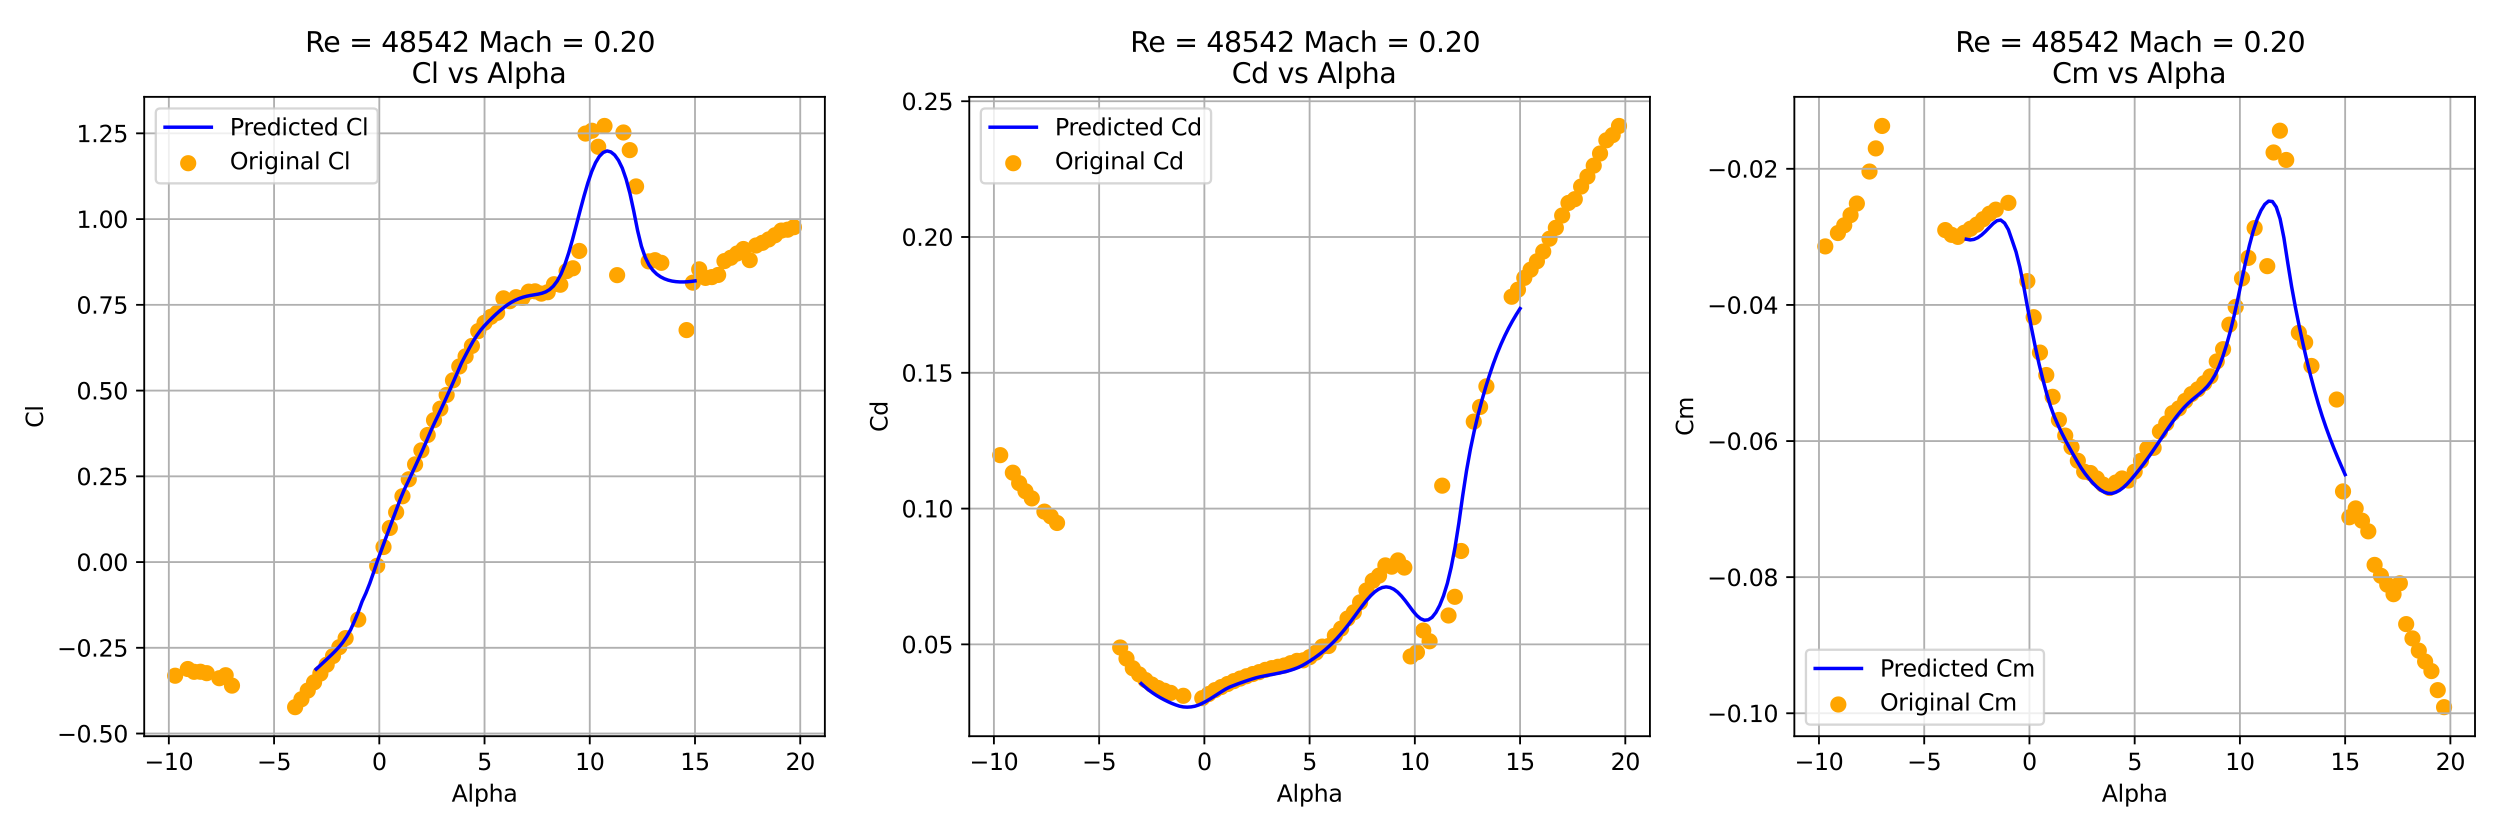 <?xml version="1.0" encoding="utf-8" standalone="no"?>
<!DOCTYPE svg PUBLIC "-//W3C//DTD SVG 1.1//EN"
  "http://www.w3.org/Graphics/SVG/1.1/DTD/svg11.dtd">
<svg xmlns:xlink="http://www.w3.org/1999/xlink" width="1080pt" height="360pt" viewBox="0 0 1080 360" xmlns="http://www.w3.org/2000/svg" version="1.1">
 <defs>
  <style type="text/css">*{stroke-linejoin: round; stroke-linecap: butt}</style>
 </defs>
 <g id="figure_1">
  <g id="patch_1">
   <path d="M 0 360 
L 1080 360 
L 1080 0 
L 0 0 
z
" style="fill: #ffffff"/>
  </g>
  <g id="axes_1">
   <g id="patch_2">
    <path d="M 62.3 318.04 
L 356.34 318.04 
L 356.34 41.856 
L 62.3 41.856 
z
" style="fill: #ffffff"/>
   </g>
   <g id="PathCollection_1">
    <defs>
     <path id="m38767325de" d="M 0 3 
C 0.796 3 1.559 2.684 2.121 2.121 
C 2.684 1.559 3 0.796 3 0 
C 3 -0.796 2.684 -1.559 2.121 -2.121 
C 1.559 -2.684 0.796 -3 0 -3 
C -0.796 -3 -1.559 -2.684 -2.121 -2.121 
C -2.684 -1.559 -3 -0.796 -3 0 
C -3 0.796 -2.684 1.559 -2.121 2.121 
C -1.559 2.684 -0.796 3 0 3 
z
" style="stroke: #ffa500"/>
    </defs>
    <g clip-path="url(#p5da409b24b)">
     <use xlink:href="#m38767325de" x="75.665" y="291.914" style="fill: #ffa500; stroke: #ffa500"/>
     <use xlink:href="#m38767325de" x="81.121" y="289.015" style="fill: #ffa500; stroke: #ffa500"/>
     <use xlink:href="#m38767325de" x="83.848" y="290.225" style="fill: #ffa500; stroke: #ffa500"/>
     <use xlink:href="#m38767325de" x="86.576" y="290.196" style="fill: #ffa500; stroke: #ffa500"/>
     <use xlink:href="#m38767325de" x="89.304" y="290.803" style="fill: #ffa500; stroke: #ffa500"/>
     <use xlink:href="#m38767325de" x="94.759" y="292.989" style="fill: #ffa500; stroke: #ffa500"/>
     <use xlink:href="#m38767325de" x="97.487" y="291.7" style="fill: #ffa500; stroke: #ffa500"/>
     <use xlink:href="#m38767325de" x="100.214" y="296.182" style="fill: #ffa500; stroke: #ffa500"/>
     <use xlink:href="#m38767325de" x="127.491" y="305.486" style="fill: #ffa500; stroke: #ffa500"/>
     <use xlink:href="#m38767325de" x="130.218" y="302.078" style="fill: #ffa500; stroke: #ffa500"/>
     <use xlink:href="#m38767325de" x="132.946" y="298.315" style="fill: #ffa500; stroke: #ffa500"/>
     <use xlink:href="#m38767325de" x="135.674" y="294.759" style="fill: #ffa500; stroke: #ffa500"/>
     <use xlink:href="#m38767325de" x="138.401" y="290.981" style="fill: #ffa500; stroke: #ffa500"/>
     <use xlink:href="#m38767325de" x="141.129" y="287.144" style="fill: #ffa500; stroke: #ffa500"/>
     <use xlink:href="#m38767325de" x="143.857" y="283.41" style="fill: #ffa500; stroke: #ffa500"/>
     <use xlink:href="#m38767325de" x="146.584" y="279.587" style="fill: #ffa500; stroke: #ffa500"/>
     <use xlink:href="#m38767325de" x="149.312" y="275.661" style="fill: #ffa500; stroke: #ffa500"/>
     <use xlink:href="#m38767325de" x="154.767" y="267.645" style="fill: #ffa500; stroke: #ffa500"/>
     <use xlink:href="#m38767325de" x="162.95" y="244.428" style="fill: #ffa500; stroke: #ffa500"/>
     <use xlink:href="#m38767325de" x="165.678" y="236.309" style="fill: #ffa500; stroke: #ffa500"/>
     <use xlink:href="#m38767325de" x="168.405" y="228.071" style="fill: #ffa500; stroke: #ffa500"/>
     <use xlink:href="#m38767325de" x="171.133" y="221.3" style="fill: #ffa500; stroke: #ffa500"/>
     <use xlink:href="#m38767325de" x="173.861" y="214.381" style="fill: #ffa500; stroke: #ffa500"/>
     <use xlink:href="#m38767325de" x="176.588" y="207.062" style="fill: #ffa500; stroke: #ffa500"/>
     <use xlink:href="#m38767325de" x="179.316" y="200.617" style="fill: #ffa500; stroke: #ffa500"/>
     <use xlink:href="#m38767325de" x="182.044" y="194.557" style="fill: #ffa500; stroke: #ffa500"/>
     <use xlink:href="#m38767325de" x="184.771" y="187.904" style="fill: #ffa500; stroke: #ffa500"/>
     <use xlink:href="#m38767325de" x="187.499" y="181.519" style="fill: #ffa500; stroke: #ffa500"/>
     <use xlink:href="#m38767325de" x="190.226" y="176.54" style="fill: #ffa500; stroke: #ffa500"/>
     <use xlink:href="#m38767325de" x="192.954" y="170.599" style="fill: #ffa500; stroke: #ffa500"/>
     <use xlink:href="#m38767325de" x="195.682" y="164.317" style="fill: #ffa500; stroke: #ffa500"/>
     <use xlink:href="#m38767325de" x="198.409" y="158.316" style="fill: #ffa500; stroke: #ffa500"/>
     <use xlink:href="#m38767325de" x="201.137" y="153.931" style="fill: #ffa500; stroke: #ffa500"/>
     <use xlink:href="#m38767325de" x="203.865" y="149.443" style="fill: #ffa500; stroke: #ffa500"/>
     <use xlink:href="#m38767325de" x="206.592" y="143.041" style="fill: #ffa500; stroke: #ffa500"/>
     <use xlink:href="#m38767325de" x="209.32" y="139.44" style="fill: #ffa500; stroke: #ffa500"/>
     <use xlink:href="#m38767325de" x="212.048" y="136.862" style="fill: #ffa500; stroke: #ffa500"/>
     <use xlink:href="#m38767325de" x="214.775" y="135.158" style="fill: #ffa500; stroke: #ffa500"/>
     <use xlink:href="#m38767325de" x="217.503" y="128.891" style="fill: #ffa500; stroke: #ffa500"/>
     <use xlink:href="#m38767325de" x="220.231" y="130.106" style="fill: #ffa500; stroke: #ffa500"/>
     <use xlink:href="#m38767325de" x="222.958" y="128.387" style="fill: #ffa500; stroke: #ffa500"/>
     <use xlink:href="#m38767325de" x="225.686" y="128.684" style="fill: #ffa500; stroke: #ffa500"/>
     <use xlink:href="#m38767325de" x="228.414" y="125.987" style="fill: #ffa500; stroke: #ffa500"/>
     <use xlink:href="#m38767325de" x="231.141" y="125.854" style="fill: #ffa500; stroke: #ffa500"/>
     <use xlink:href="#m38767325de" x="233.869" y="126.847" style="fill: #ffa500; stroke: #ffa500"/>
     <use xlink:href="#m38767325de" x="236.596" y="126.239" style="fill: #ffa500; stroke: #ffa500"/>
     <use xlink:href="#m38767325de" x="239.324" y="122.787" style="fill: #ffa500; stroke: #ffa500"/>
     <use xlink:href="#m38767325de" x="242.052" y="123.009" style="fill: #ffa500; stroke: #ffa500"/>
     <use xlink:href="#m38767325de" x="244.779" y="117.127" style="fill: #ffa500; stroke: #ffa500"/>
     <use xlink:href="#m38767325de" x="247.507" y="115.897" style="fill: #ffa500; stroke: #ffa500"/>
     <use xlink:href="#m38767325de" x="250.235" y="108.4" style="fill: #ffa500; stroke: #ffa500"/>
     <use xlink:href="#m38767325de" x="252.962" y="57.699" style="fill: #ffa500; stroke: #ffa500"/>
     <use xlink:href="#m38767325de" x="255.69" y="56.484" style="fill: #ffa500; stroke: #ffa500"/>
     <use xlink:href="#m38767325de" x="258.418" y="63.408" style="fill: #ffa500; stroke: #ffa500"/>
     <use xlink:href="#m38767325de" x="261.145" y="54.41" style="fill: #ffa500; stroke: #ffa500"/>
     <use xlink:href="#m38767325de" x="266.601" y="118.861" style="fill: #ffa500; stroke: #ffa500"/>
     <use xlink:href="#m38767325de" x="269.328" y="57.24" style="fill: #ffa500; stroke: #ffa500"/>
     <use xlink:href="#m38767325de" x="272.056" y="64.855" style="fill: #ffa500; stroke: #ffa500"/>
     <use xlink:href="#m38767325de" x="274.783" y="80.536" style="fill: #ffa500; stroke: #ffa500"/>
     <use xlink:href="#m38767325de" x="280.239" y="112.919" style="fill: #ffa500; stroke: #ffa500"/>
     <use xlink:href="#m38767325de" x="282.966" y="112.401" style="fill: #ffa500; stroke: #ffa500"/>
     <use xlink:href="#m38767325de" x="285.694" y="113.539" style="fill: #ffa500; stroke: #ffa500"/>
     <use xlink:href="#m38767325de" x="296.605" y="142.596" style="fill: #ffa500; stroke: #ffa500"/>
     <use xlink:href="#m38767325de" x="299.332" y="122.098" style="fill: #ffa500; stroke: #ffa500"/>
     <use xlink:href="#m38767325de" x="302.06" y="116.357" style="fill: #ffa500; stroke: #ffa500"/>
     <use xlink:href="#m38767325de" x="304.788" y="120.053" style="fill: #ffa500; stroke: #ffa500"/>
     <use xlink:href="#m38767325de" x="307.515" y="119.708" style="fill: #ffa500; stroke: #ffa500"/>
     <use xlink:href="#m38767325de" x="310.243" y="118.782" style="fill: #ffa500; stroke: #ffa500"/>
     <use xlink:href="#m38767325de" x="312.97" y="112.786" style="fill: #ffa500; stroke: #ffa500"/>
     <use xlink:href="#m38767325de" x="315.698" y="111.349" style="fill: #ffa500; stroke: #ffa500"/>
     <use xlink:href="#m38767325de" x="318.426" y="109.511" style="fill: #ffa500; stroke: #ffa500"/>
     <use xlink:href="#m38767325de" x="321.153" y="107.571" style="fill: #ffa500; stroke: #ffa500"/>
     <use xlink:href="#m38767325de" x="323.881" y="112.374" style="fill: #ffa500; stroke: #ffa500"/>
     <use xlink:href="#m38767325de" x="326.609" y="106.059" style="fill: #ffa500; stroke: #ffa500"/>
     <use xlink:href="#m38767325de" x="329.336" y="104.904" style="fill: #ffa500; stroke: #ffa500"/>
     <use xlink:href="#m38767325de" x="332.064" y="103.437" style="fill: #ffa500; stroke: #ffa500"/>
     <use xlink:href="#m38767325de" x="334.792" y="101.629" style="fill: #ffa500; stroke: #ffa500"/>
     <use xlink:href="#m38767325de" x="337.519" y="99.614" style="fill: #ffa500; stroke: #ffa500"/>
     <use xlink:href="#m38767325de" x="340.247" y="99.229" style="fill: #ffa500; stroke: #ffa500"/>
     <use xlink:href="#m38767325de" x="342.975" y="98.147" style="fill: #ffa500; stroke: #ffa500"/>
    </g>
   </g>
   <g id="matplotlib.axis_1">
    <g id="xtick_1">
     <g id="line2d_1">
      <path d="M 72.938 318.04 
L 72.938 41.856 
" clip-path="url(#p5da409b24b)" style="fill: none; stroke: #b0b0b0; stroke-width: 0.8; stroke-linecap: square"/>
     </g>
     <g id="line2d_2">
      <defs>
       <path id="m3ecbc93108" d="M 0 0 
L 0 3.5 
" style="stroke: #000000; stroke-width: 0.8"/>
      </defs>
      <g>
       <use xlink:href="#m3ecbc93108" x="72.938" y="318.04" style="stroke: #000000; stroke-width: 0.8"/>
      </g>
     </g>
     <g id="text_1">
      <!-- −10 -->
      <g transform="translate(62.385 332.638) scale(0.1 -0.1)">
       <defs>
        <path id="DejaVuSans-2212" d="M 678 2272 
L 4684 2272 
L 4684 1741 
L 678 1741 
L 678 2272 
z
" transform="scale(0.016)"/>
        <path id="DejaVuSans-31" d="M 794 531 
L 1825 531 
L 1825 4091 
L 703 3866 
L 703 4441 
L 1819 4666 
L 2450 4666 
L 2450 531 
L 3481 531 
L 3481 0 
L 794 0 
L 794 531 
z
" transform="scale(0.016)"/>
        <path id="DejaVuSans-30" d="M 2034 4250 
Q 1547 4250 1301 3770 
Q 1056 3291 1056 2328 
Q 1056 1369 1301 889 
Q 1547 409 2034 409 
Q 2525 409 2770 889 
Q 3016 1369 3016 2328 
Q 3016 3291 2770 3770 
Q 2525 4250 2034 4250 
z
M 2034 4750 
Q 2819 4750 3233 4129 
Q 3647 3509 3647 2328 
Q 3647 1150 3233 529 
Q 2819 -91 2034 -91 
Q 1250 -91 836 529 
Q 422 1150 422 2328 
Q 422 3509 836 4129 
Q 1250 4750 2034 4750 
z
" transform="scale(0.016)"/>
       </defs>
       <use xlink:href="#DejaVuSans-2212"/>
       <use xlink:href="#DejaVuSans-31" x="83.789"/>
       <use xlink:href="#DejaVuSans-30" x="147.412"/>
      </g>
     </g>
    </g>
    <g id="xtick_2">
     <g id="line2d_3">
      <path d="M 118.399 318.04 
L 118.399 41.856 
" clip-path="url(#p5da409b24b)" style="fill: none; stroke: #b0b0b0; stroke-width: 0.8; stroke-linecap: square"/>
     </g>
     <g id="line2d_4">
      <g>
       <use xlink:href="#m3ecbc93108" x="118.399" y="318.04" style="stroke: #000000; stroke-width: 0.8"/>
      </g>
     </g>
     <g id="text_2">
      <!-- −5 -->
      <g transform="translate(111.027 332.638) scale(0.1 -0.1)">
       <defs>
        <path id="DejaVuSans-35" d="M 691 4666 
L 3169 4666 
L 3169 4134 
L 1269 4134 
L 1269 2991 
Q 1406 3038 1543 3061 
Q 1681 3084 1819 3084 
Q 2600 3084 3056 2656 
Q 3513 2228 3513 1497 
Q 3513 744 3044 326 
Q 2575 -91 1722 -91 
Q 1428 -91 1123 -41 
Q 819 9 494 109 
L 494 744 
Q 775 591 1075 516 
Q 1375 441 1709 441 
Q 2250 441 2565 725 
Q 2881 1009 2881 1497 
Q 2881 1984 2565 2268 
Q 2250 2553 1709 2553 
Q 1456 2553 1204 2497 
Q 953 2441 691 2322 
L 691 4666 
z
" transform="scale(0.016)"/>
       </defs>
       <use xlink:href="#DejaVuSans-2212"/>
       <use xlink:href="#DejaVuSans-35" x="83.789"/>
      </g>
     </g>
    </g>
    <g id="xtick_3">
     <g id="line2d_5">
      <path d="M 163.859 318.04 
L 163.859 41.856 
" clip-path="url(#p5da409b24b)" style="fill: none; stroke: #b0b0b0; stroke-width: 0.8; stroke-linecap: square"/>
     </g>
     <g id="line2d_6">
      <g>
       <use xlink:href="#m3ecbc93108" x="163.859" y="318.04" style="stroke: #000000; stroke-width: 0.8"/>
      </g>
     </g>
     <g id="text_3">
      <!-- 0 -->
      <g transform="translate(160.678 332.638) scale(0.1 -0.1)">
       <use xlink:href="#DejaVuSans-30"/>
      </g>
     </g>
    </g>
    <g id="xtick_4">
     <g id="line2d_7">
      <path d="M 209.32 318.04 
L 209.32 41.856 
" clip-path="url(#p5da409b24b)" style="fill: none; stroke: #b0b0b0; stroke-width: 0.8; stroke-linecap: square"/>
     </g>
     <g id="line2d_8">
      <g>
       <use xlink:href="#m3ecbc93108" x="209.32" y="318.04" style="stroke: #000000; stroke-width: 0.8"/>
      </g>
     </g>
     <g id="text_4">
      <!-- 5 -->
      <g transform="translate(206.139 332.638) scale(0.1 -0.1)">
       <use xlink:href="#DejaVuSans-35"/>
      </g>
     </g>
    </g>
    <g id="xtick_5">
     <g id="line2d_9">
      <path d="M 254.781 318.04 
L 254.781 41.856 
" clip-path="url(#p5da409b24b)" style="fill: none; stroke: #b0b0b0; stroke-width: 0.8; stroke-linecap: square"/>
     </g>
     <g id="line2d_10">
      <g>
       <use xlink:href="#m3ecbc93108" x="254.781" y="318.04" style="stroke: #000000; stroke-width: 0.8"/>
      </g>
     </g>
     <g id="text_5">
      <!-- 10 -->
      <g transform="translate(248.418 332.638) scale(0.1 -0.1)">
       <use xlink:href="#DejaVuSans-31"/>
       <use xlink:href="#DejaVuSans-30" x="63.623"/>
      </g>
     </g>
    </g>
    <g id="xtick_6">
     <g id="line2d_11">
      <path d="M 300.241 318.04 
L 300.241 41.856 
" clip-path="url(#p5da409b24b)" style="fill: none; stroke: #b0b0b0; stroke-width: 0.8; stroke-linecap: square"/>
     </g>
     <g id="line2d_12">
      <g>
       <use xlink:href="#m3ecbc93108" x="300.241" y="318.04" style="stroke: #000000; stroke-width: 0.8"/>
      </g>
     </g>
     <g id="text_6">
      <!-- 15 -->
      <g transform="translate(293.879 332.638) scale(0.1 -0.1)">
       <use xlink:href="#DejaVuSans-31"/>
       <use xlink:href="#DejaVuSans-35" x="63.623"/>
      </g>
     </g>
    </g>
    <g id="xtick_7">
     <g id="line2d_13">
      <path d="M 345.702 318.04 
L 345.702 41.856 
" clip-path="url(#p5da409b24b)" style="fill: none; stroke: #b0b0b0; stroke-width: 0.8; stroke-linecap: square"/>
     </g>
     <g id="line2d_14">
      <g>
       <use xlink:href="#m3ecbc93108" x="345.702" y="318.04" style="stroke: #000000; stroke-width: 0.8"/>
      </g>
     </g>
     <g id="text_7">
      <!-- 20 -->
      <g transform="translate(339.34 332.638) scale(0.1 -0.1)">
       <defs>
        <path id="DejaVuSans-32" d="M 1228 531 
L 3431 531 
L 3431 0 
L 469 0 
L 469 531 
Q 828 903 1448 1529 
Q 2069 2156 2228 2338 
Q 2531 2678 2651 2914 
Q 2772 3150 2772 3378 
Q 2772 3750 2511 3984 
Q 2250 4219 1831 4219 
Q 1534 4219 1204 4116 
Q 875 4013 500 3803 
L 500 4441 
Q 881 4594 1212 4672 
Q 1544 4750 1819 4750 
Q 2544 4750 2975 4387 
Q 3406 4025 3406 3419 
Q 3406 3131 3298 2873 
Q 3191 2616 2906 2266 
Q 2828 2175 2409 1742 
Q 1991 1309 1228 531 
z
" transform="scale(0.016)"/>
       </defs>
       <use xlink:href="#DejaVuSans-32"/>
       <use xlink:href="#DejaVuSans-30" x="63.623"/>
      </g>
     </g>
    </g>
    <g id="text_8">
     <!-- Alpha -->
     <g transform="translate(195.104 346.317) scale(0.1 -0.1)">
      <defs>
       <path id="DejaVuSans-41" d="M 2188 4044 
L 1331 1722 
L 3047 1722 
L 2188 4044 
z
M 1831 4666 
L 2547 4666 
L 4325 0 
L 3669 0 
L 3244 1197 
L 1141 1197 
L 716 0 
L 50 0 
L 1831 4666 
z
" transform="scale(0.016)"/>
       <path id="DejaVuSans-6c" d="M 603 4863 
L 1178 4863 
L 1178 0 
L 603 0 
L 603 4863 
z
" transform="scale(0.016)"/>
       <path id="DejaVuSans-70" d="M 1159 525 
L 1159 -1331 
L 581 -1331 
L 581 3500 
L 1159 3500 
L 1159 2969 
Q 1341 3281 1617 3432 
Q 1894 3584 2278 3584 
Q 2916 3584 3314 3078 
Q 3713 2572 3713 1747 
Q 3713 922 3314 415 
Q 2916 -91 2278 -91 
Q 1894 -91 1617 61 
Q 1341 213 1159 525 
z
M 3116 1747 
Q 3116 2381 2855 2742 
Q 2594 3103 2138 3103 
Q 1681 3103 1420 2742 
Q 1159 2381 1159 1747 
Q 1159 1113 1420 752 
Q 1681 391 2138 391 
Q 2594 391 2855 752 
Q 3116 1113 3116 1747 
z
" transform="scale(0.016)"/>
       <path id="DejaVuSans-68" d="M 3513 2113 
L 3513 0 
L 2938 0 
L 2938 2094 
Q 2938 2591 2744 2837 
Q 2550 3084 2163 3084 
Q 1697 3084 1428 2787 
Q 1159 2491 1159 1978 
L 1159 0 
L 581 0 
L 581 4863 
L 1159 4863 
L 1159 2956 
Q 1366 3272 1645 3428 
Q 1925 3584 2291 3584 
Q 2894 3584 3203 3211 
Q 3513 2838 3513 2113 
z
" transform="scale(0.016)"/>
       <path id="DejaVuSans-61" d="M 2194 1759 
Q 1497 1759 1228 1600 
Q 959 1441 959 1056 
Q 959 750 1161 570 
Q 1363 391 1709 391 
Q 2188 391 2477 730 
Q 2766 1069 2766 1631 
L 2766 1759 
L 2194 1759 
z
M 3341 1997 
L 3341 0 
L 2766 0 
L 2766 531 
Q 2569 213 2275 61 
Q 1981 -91 1556 -91 
Q 1019 -91 701 211 
Q 384 513 384 1019 
Q 384 1609 779 1909 
Q 1175 2209 1959 2209 
L 2766 2209 
L 2766 2266 
Q 2766 2663 2505 2880 
Q 2244 3097 1772 3097 
Q 1472 3097 1187 3025 
Q 903 2953 641 2809 
L 641 3341 
Q 956 3463 1253 3523 
Q 1550 3584 1831 3584 
Q 2591 3584 2966 3190 
Q 3341 2797 3341 1997 
z
" transform="scale(0.016)"/>
      </defs>
      <use xlink:href="#DejaVuSans-41"/>
      <use xlink:href="#DejaVuSans-6c" x="68.408"/>
      <use xlink:href="#DejaVuSans-70" x="96.191"/>
      <use xlink:href="#DejaVuSans-68" x="159.668"/>
      <use xlink:href="#DejaVuSans-61" x="223.047"/>
     </g>
    </g>
   </g>
   <g id="matplotlib.axis_2">
    <g id="ytick_1">
     <g id="line2d_15">
      <path d="M 62.3 316.895 
L 356.34 316.895 
" clip-path="url(#p5da409b24b)" style="fill: none; stroke: #b0b0b0; stroke-width: 0.8; stroke-linecap: square"/>
     </g>
     <g id="line2d_16">
      <defs>
       <path id="m3dcd04632c" d="M 0 0 
L -3.5 0 
" style="stroke: #000000; stroke-width: 0.8"/>
      </defs>
      <g>
       <use xlink:href="#m3dcd04632c" x="62.3" y="316.895" style="stroke: #000000; stroke-width: 0.8"/>
      </g>
     </g>
     <g id="text_9">
      <!-- −0.50 -->
      <g transform="translate(24.655 320.694) scale(0.1 -0.1)">
       <defs>
        <path id="DejaVuSans-2e" d="M 684 794 
L 1344 794 
L 1344 0 
L 684 0 
L 684 794 
z
" transform="scale(0.016)"/>
       </defs>
       <use xlink:href="#DejaVuSans-2212"/>
       <use xlink:href="#DejaVuSans-30" x="83.789"/>
       <use xlink:href="#DejaVuSans-2e" x="147.412"/>
       <use xlink:href="#DejaVuSans-35" x="179.199"/>
       <use xlink:href="#DejaVuSans-30" x="242.822"/>
      </g>
     </g>
    </g>
    <g id="ytick_2">
     <g id="line2d_17">
      <path d="M 62.3 279.854 
L 356.34 279.854 
" clip-path="url(#p5da409b24b)" style="fill: none; stroke: #b0b0b0; stroke-width: 0.8; stroke-linecap: square"/>
     </g>
     <g id="line2d_18">
      <g>
       <use xlink:href="#m3dcd04632c" x="62.3" y="279.854" style="stroke: #000000; stroke-width: 0.8"/>
      </g>
     </g>
     <g id="text_10">
      <!-- −0.25 -->
      <g transform="translate(24.655 283.653) scale(0.1 -0.1)">
       <use xlink:href="#DejaVuSans-2212"/>
       <use xlink:href="#DejaVuSans-30" x="83.789"/>
       <use xlink:href="#DejaVuSans-2e" x="147.412"/>
       <use xlink:href="#DejaVuSans-32" x="179.199"/>
       <use xlink:href="#DejaVuSans-35" x="242.822"/>
      </g>
     </g>
    </g>
    <g id="ytick_3">
     <g id="line2d_19">
      <path d="M 62.3 242.813 
L 356.34 242.813 
" clip-path="url(#p5da409b24b)" style="fill: none; stroke: #b0b0b0; stroke-width: 0.8; stroke-linecap: square"/>
     </g>
     <g id="line2d_20">
      <g>
       <use xlink:href="#m3dcd04632c" x="62.3" y="242.813" style="stroke: #000000; stroke-width: 0.8"/>
      </g>
     </g>
     <g id="text_11">
      <!-- 0.00 -->
      <g transform="translate(33.034 246.613) scale(0.1 -0.1)">
       <use xlink:href="#DejaVuSans-30"/>
       <use xlink:href="#DejaVuSans-2e" x="63.623"/>
       <use xlink:href="#DejaVuSans-30" x="95.41"/>
       <use xlink:href="#DejaVuSans-30" x="159.033"/>
      </g>
     </g>
    </g>
    <g id="ytick_4">
     <g id="line2d_21">
      <path d="M 62.3 205.773 
L 356.34 205.773 
" clip-path="url(#p5da409b24b)" style="fill: none; stroke: #b0b0b0; stroke-width: 0.8; stroke-linecap: square"/>
     </g>
     <g id="line2d_22">
      <g>
       <use xlink:href="#m3dcd04632c" x="62.3" y="205.773" style="stroke: #000000; stroke-width: 0.8"/>
      </g>
     </g>
     <g id="text_12">
      <!-- 0.25 -->
      <g transform="translate(33.034 209.572) scale(0.1 -0.1)">
       <use xlink:href="#DejaVuSans-30"/>
       <use xlink:href="#DejaVuSans-2e" x="63.623"/>
       <use xlink:href="#DejaVuSans-32" x="95.41"/>
       <use xlink:href="#DejaVuSans-35" x="159.033"/>
      </g>
     </g>
    </g>
    <g id="ytick_5">
     <g id="line2d_23">
      <path d="M 62.3 168.732 
L 356.34 168.732 
" clip-path="url(#p5da409b24b)" style="fill: none; stroke: #b0b0b0; stroke-width: 0.8; stroke-linecap: square"/>
     </g>
     <g id="line2d_24">
      <g>
       <use xlink:href="#m3dcd04632c" x="62.3" y="168.732" style="stroke: #000000; stroke-width: 0.8"/>
      </g>
     </g>
     <g id="text_13">
      <!-- 0.50 -->
      <g transform="translate(33.034 172.531) scale(0.1 -0.1)">
       <use xlink:href="#DejaVuSans-30"/>
       <use xlink:href="#DejaVuSans-2e" x="63.623"/>
       <use xlink:href="#DejaVuSans-35" x="95.41"/>
       <use xlink:href="#DejaVuSans-30" x="159.033"/>
      </g>
     </g>
    </g>
    <g id="ytick_6">
     <g id="line2d_25">
      <path d="M 62.3 131.691 
L 356.34 131.691 
" clip-path="url(#p5da409b24b)" style="fill: none; stroke: #b0b0b0; stroke-width: 0.8; stroke-linecap: square"/>
     </g>
     <g id="line2d_26">
      <g>
       <use xlink:href="#m3dcd04632c" x="62.3" y="131.691" style="stroke: #000000; stroke-width: 0.8"/>
      </g>
     </g>
     <g id="text_14">
      <!-- 0.75 -->
      <g transform="translate(33.034 135.491) scale(0.1 -0.1)">
       <defs>
        <path id="DejaVuSans-37" d="M 525 4666 
L 3525 4666 
L 3525 4397 
L 1831 0 
L 1172 0 
L 2766 4134 
L 525 4134 
L 525 4666 
z
" transform="scale(0.016)"/>
       </defs>
       <use xlink:href="#DejaVuSans-30"/>
       <use xlink:href="#DejaVuSans-2e" x="63.623"/>
       <use xlink:href="#DejaVuSans-37" x="95.41"/>
       <use xlink:href="#DejaVuSans-35" x="159.033"/>
      </g>
     </g>
    </g>
    <g id="ytick_7">
     <g id="line2d_27">
      <path d="M 62.3 94.651 
L 356.34 94.651 
" clip-path="url(#p5da409b24b)" style="fill: none; stroke: #b0b0b0; stroke-width: 0.8; stroke-linecap: square"/>
     </g>
     <g id="line2d_28">
      <g>
       <use xlink:href="#m3dcd04632c" x="62.3" y="94.651" style="stroke: #000000; stroke-width: 0.8"/>
      </g>
     </g>
     <g id="text_15">
      <!-- 1.00 -->
      <g transform="translate(33.034 98.45) scale(0.1 -0.1)">
       <use xlink:href="#DejaVuSans-31"/>
       <use xlink:href="#DejaVuSans-2e" x="63.623"/>
       <use xlink:href="#DejaVuSans-30" x="95.41"/>
       <use xlink:href="#DejaVuSans-30" x="159.033"/>
      </g>
     </g>
    </g>
    <g id="ytick_8">
     <g id="line2d_29">
      <path d="M 62.3 57.61 
L 356.34 57.61 
" clip-path="url(#p5da409b24b)" style="fill: none; stroke: #b0b0b0; stroke-width: 0.8; stroke-linecap: square"/>
     </g>
     <g id="line2d_30">
      <g>
       <use xlink:href="#m3dcd04632c" x="62.3" y="57.61" style="stroke: #000000; stroke-width: 0.8"/>
      </g>
     </g>
     <g id="text_16">
      <!-- 1.25 -->
      <g transform="translate(33.034 61.409) scale(0.1 -0.1)">
       <use xlink:href="#DejaVuSans-31"/>
       <use xlink:href="#DejaVuSans-2e" x="63.623"/>
       <use xlink:href="#DejaVuSans-32" x="95.41"/>
       <use xlink:href="#DejaVuSans-35" x="159.033"/>
      </g>
     </g>
    </g>
    <g id="text_17">
     <!-- Cl -->
     <g transform="translate(18.575 184.828) rotate(-90) scale(0.1 -0.1)">
      <defs>
       <path id="DejaVuSans-43" d="M 4122 4306 
L 4122 3641 
Q 3803 3938 3442 4084 
Q 3081 4231 2675 4231 
Q 1875 4231 1450 3742 
Q 1025 3253 1025 2328 
Q 1025 1406 1450 917 
Q 1875 428 2675 428 
Q 3081 428 3442 575 
Q 3803 722 4122 1019 
L 4122 359 
Q 3791 134 3420 21 
Q 3050 -91 2638 -91 
Q 1578 -91 968 557 
Q 359 1206 359 2328 
Q 359 3453 968 4101 
Q 1578 4750 2638 4750 
Q 3056 4750 3426 4639 
Q 3797 4528 4122 4306 
z
" transform="scale(0.016)"/>
      </defs>
      <use xlink:href="#DejaVuSans-43"/>
      <use xlink:href="#DejaVuSans-6c" x="69.824"/>
     </g>
    </g>
   </g>
   <g id="line2d_31">
    <path d="M 136.583 289.081 
L 138.236 287.54 
L 139.889 286.003 
L 141.542 284.455 
L 143.195 282.88 
L 144.848 281.239 
L 146.502 279.455 
L 148.155 277.394 
L 149.808 274.935 
L 151.461 272.05 
L 153.114 268.37 
L 154.767 264.374 
L 156.42 259.843 
L 158.073 256.229 
L 159.726 252.047 
L 161.38 247.312 
L 163.033 242.361 
L 164.686 237.849 
L 166.339 233.324 
L 167.992 228.847 
L 169.645 224.419 
L 171.298 219.992 
L 172.951 215.572 
L 174.605 211.614 
L 176.258 208.141 
L 177.911 204.612 
L 179.564 201.066 
L 181.217 197.45 
L 182.87 193.746 
L 184.523 189.936 
L 186.176 186.011 
L 187.829 182.405 
L 189.483 178.97 
L 191.136 175.453 
L 192.789 171.859 
L 194.442 168.173 
L 196.095 164.397 
L 197.748 160.556 
L 199.401 156.735 
L 201.054 153.573 
L 202.708 150.442 
L 204.361 147.458 
L 206.014 144.891 
L 207.667 142.59 
L 209.32 140.686 
L 210.973 138.953 
L 212.626 137.293 
L 214.279 135.729 
L 215.932 134.257 
L 217.586 132.893 
L 219.239 131.669 
L 220.892 130.603 
L 222.545 129.722 
L 224.198 128.995 
L 225.851 128.416 
L 227.504 127.971 
L 229.157 127.632 
L 230.811 127.354 
L 232.464 127.069 
L 234.117 126.684 
L 235.77 126.082 
L 237.423 125.093 
L 239.076 123.58 
L 240.729 121.382 
L 242.382 118.325 
L 244.035 114.252 
L 245.689 109.219 
L 247.342 103.411 
L 248.995 97.156 
L 250.648 90.816 
L 252.301 84.68 
L 253.954 79.011 
L 255.607 74.144 
L 257.26 70.309 
L 258.914 67.554 
L 260.567 65.88 
L 262.22 65.202 
L 263.873 65.625 
L 265.526 66.954 
L 267.179 69.259 
L 268.832 72.631 
L 270.485 77.408 
L 272.138 83.588 
L 273.792 91.255 
L 275.445 99.611 
L 277.098 106.394 
L 278.751 111.193 
L 280.404 114.497 
L 282.057 116.793 
L 283.71 118.419 
L 285.363 119.587 
L 287.017 120.43 
L 288.67 121.028 
L 290.323 121.429 
L 291.976 121.669 
L 293.629 121.788 
L 295.282 121.802 
L 296.935 121.725 
L 298.588 121.572 
L 300.241 121.354 
" clip-path="url(#p5da409b24b)" style="fill: none; stroke: #0000ff; stroke-width: 1.5; stroke-linecap: square"/>
   </g>
   <g id="patch_3">
    <path d="M 62.3 318.04 
L 62.3 41.856 
" style="fill: none; stroke: #000000; stroke-width: 0.8; stroke-linejoin: miter; stroke-linecap: square"/>
   </g>
   <g id="patch_4">
    <path d="M 356.34 318.04 
L 356.34 41.856 
" style="fill: none; stroke: #000000; stroke-width: 0.8; stroke-linejoin: miter; stroke-linecap: square"/>
   </g>
   <g id="patch_5">
    <path d="M 62.3 318.04 
L 356.34 318.04 
" style="fill: none; stroke: #000000; stroke-width: 0.8; stroke-linejoin: miter; stroke-linecap: square"/>
   </g>
   <g id="patch_6">
    <path d="M 62.3 41.856 
L 356.34 41.856 
" style="fill: none; stroke: #000000; stroke-width: 0.8; stroke-linejoin: miter; stroke-linecap: square"/>
   </g>
   <g id="text_18">
    <!-- Re = 48542 Mach = 0.20  -->
    <g transform="translate(131.83 22.419) scale(0.12 -0.12)">
     <defs>
      <path id="DejaVuSans-52" d="M 2841 2188 
Q 3044 2119 3236 1894 
Q 3428 1669 3622 1275 
L 4263 0 
L 3584 0 
L 2988 1197 
Q 2756 1666 2539 1819 
Q 2322 1972 1947 1972 
L 1259 1972 
L 1259 0 
L 628 0 
L 628 4666 
L 2053 4666 
Q 2853 4666 3247 4331 
Q 3641 3997 3641 3322 
Q 3641 2881 3436 2590 
Q 3231 2300 2841 2188 
z
M 1259 4147 
L 1259 2491 
L 2053 2491 
Q 2509 2491 2742 2702 
Q 2975 2913 2975 3322 
Q 2975 3731 2742 3939 
Q 2509 4147 2053 4147 
L 1259 4147 
z
" transform="scale(0.016)"/>
      <path id="DejaVuSans-65" d="M 3597 1894 
L 3597 1613 
L 953 1613 
Q 991 1019 1311 708 
Q 1631 397 2203 397 
Q 2534 397 2845 478 
Q 3156 559 3463 722 
L 3463 178 
Q 3153 47 2828 -22 
Q 2503 -91 2169 -91 
Q 1331 -91 842 396 
Q 353 884 353 1716 
Q 353 2575 817 3079 
Q 1281 3584 2069 3584 
Q 2775 3584 3186 3129 
Q 3597 2675 3597 1894 
z
M 3022 2063 
Q 3016 2534 2758 2815 
Q 2500 3097 2075 3097 
Q 1594 3097 1305 2825 
Q 1016 2553 972 2059 
L 3022 2063 
z
" transform="scale(0.016)"/>
      <path id="DejaVuSans-20" transform="scale(0.016)"/>
      <path id="DejaVuSans-3d" d="M 678 2906 
L 4684 2906 
L 4684 2381 
L 678 2381 
L 678 2906 
z
M 678 1631 
L 4684 1631 
L 4684 1100 
L 678 1100 
L 678 1631 
z
" transform="scale(0.016)"/>
      <path id="DejaVuSans-34" d="M 2419 4116 
L 825 1625 
L 2419 1625 
L 2419 4116 
z
M 2253 4666 
L 3047 4666 
L 3047 1625 
L 3713 1625 
L 3713 1100 
L 3047 1100 
L 3047 0 
L 2419 0 
L 2419 1100 
L 313 1100 
L 313 1709 
L 2253 4666 
z
" transform="scale(0.016)"/>
      <path id="DejaVuSans-38" d="M 2034 2216 
Q 1584 2216 1326 1975 
Q 1069 1734 1069 1313 
Q 1069 891 1326 650 
Q 1584 409 2034 409 
Q 2484 409 2743 651 
Q 3003 894 3003 1313 
Q 3003 1734 2745 1975 
Q 2488 2216 2034 2216 
z
M 1403 2484 
Q 997 2584 770 2862 
Q 544 3141 544 3541 
Q 544 4100 942 4425 
Q 1341 4750 2034 4750 
Q 2731 4750 3128 4425 
Q 3525 4100 3525 3541 
Q 3525 3141 3298 2862 
Q 3072 2584 2669 2484 
Q 3125 2378 3379 2068 
Q 3634 1759 3634 1313 
Q 3634 634 3220 271 
Q 2806 -91 2034 -91 
Q 1263 -91 848 271 
Q 434 634 434 1313 
Q 434 1759 690 2068 
Q 947 2378 1403 2484 
z
M 1172 3481 
Q 1172 3119 1398 2916 
Q 1625 2713 2034 2713 
Q 2441 2713 2670 2916 
Q 2900 3119 2900 3481 
Q 2900 3844 2670 4047 
Q 2441 4250 2034 4250 
Q 1625 4250 1398 4047 
Q 1172 3844 1172 3481 
z
" transform="scale(0.016)"/>
      <path id="DejaVuSans-4d" d="M 628 4666 
L 1569 4666 
L 2759 1491 
L 3956 4666 
L 4897 4666 
L 4897 0 
L 4281 0 
L 4281 4097 
L 3078 897 
L 2444 897 
L 1241 4097 
L 1241 0 
L 628 0 
L 628 4666 
z
" transform="scale(0.016)"/>
      <path id="DejaVuSans-63" d="M 3122 3366 
L 3122 2828 
Q 2878 2963 2633 3030 
Q 2388 3097 2138 3097 
Q 1578 3097 1268 2742 
Q 959 2388 959 1747 
Q 959 1106 1268 751 
Q 1578 397 2138 397 
Q 2388 397 2633 464 
Q 2878 531 3122 666 
L 3122 134 
Q 2881 22 2623 -34 
Q 2366 -91 2075 -91 
Q 1284 -91 818 406 
Q 353 903 353 1747 
Q 353 2603 823 3093 
Q 1294 3584 2113 3584 
Q 2378 3584 2631 3529 
Q 2884 3475 3122 3366 
z
" transform="scale(0.016)"/>
     </defs>
     <use xlink:href="#DejaVuSans-52"/>
     <use xlink:href="#DejaVuSans-65" x="64.982"/>
     <use xlink:href="#DejaVuSans-20" x="126.506"/>
     <use xlink:href="#DejaVuSans-3d" x="158.293"/>
     <use xlink:href="#DejaVuSans-20" x="242.082"/>
     <use xlink:href="#DejaVuSans-34" x="273.869"/>
     <use xlink:href="#DejaVuSans-38" x="337.492"/>
     <use xlink:href="#DejaVuSans-35" x="401.115"/>
     <use xlink:href="#DejaVuSans-34" x="464.738"/>
     <use xlink:href="#DejaVuSans-32" x="528.361"/>
     <use xlink:href="#DejaVuSans-20" x="591.984"/>
     <use xlink:href="#DejaVuSans-4d" x="623.771"/>
     <use xlink:href="#DejaVuSans-61" x="710.051"/>
     <use xlink:href="#DejaVuSans-63" x="771.33"/>
     <use xlink:href="#DejaVuSans-68" x="826.311"/>
     <use xlink:href="#DejaVuSans-20" x="889.689"/>
     <use xlink:href="#DejaVuSans-3d" x="921.477"/>
     <use xlink:href="#DejaVuSans-20" x="1005.266"/>
     <use xlink:href="#DejaVuSans-30" x="1037.053"/>
     <use xlink:href="#DejaVuSans-2e" x="1100.676"/>
     <use xlink:href="#DejaVuSans-32" x="1132.463"/>
     <use xlink:href="#DejaVuSans-30" x="1196.086"/>
     <use xlink:href="#DejaVuSans-20" x="1259.709"/>
    </g>
    <!--  Cl vs Alpha -->
    <g transform="translate(174.006 35.856) scale(0.12 -0.12)">
     <defs>
      <path id="DejaVuSans-76" d="M 191 3500 
L 800 3500 
L 1894 563 
L 2988 3500 
L 3597 3500 
L 2284 0 
L 1503 0 
L 191 3500 
z
" transform="scale(0.016)"/>
      <path id="DejaVuSans-73" d="M 2834 3397 
L 2834 2853 
Q 2591 2978 2328 3040 
Q 2066 3103 1784 3103 
Q 1356 3103 1142 2972 
Q 928 2841 928 2578 
Q 928 2378 1081 2264 
Q 1234 2150 1697 2047 
L 1894 2003 
Q 2506 1872 2764 1633 
Q 3022 1394 3022 966 
Q 3022 478 2636 193 
Q 2250 -91 1575 -91 
Q 1294 -91 989 -36 
Q 684 19 347 128 
L 347 722 
Q 666 556 975 473 
Q 1284 391 1588 391 
Q 1994 391 2212 530 
Q 2431 669 2431 922 
Q 2431 1156 2273 1281 
Q 2116 1406 1581 1522 
L 1381 1569 
Q 847 1681 609 1914 
Q 372 2147 372 2553 
Q 372 3047 722 3315 
Q 1072 3584 1716 3584 
Q 2034 3584 2315 3537 
Q 2597 3491 2834 3397 
z
" transform="scale(0.016)"/>
     </defs>
     <use xlink:href="#DejaVuSans-20"/>
     <use xlink:href="#DejaVuSans-43" x="31.787"/>
     <use xlink:href="#DejaVuSans-6c" x="101.611"/>
     <use xlink:href="#DejaVuSans-20" x="129.395"/>
     <use xlink:href="#DejaVuSans-76" x="161.182"/>
     <use xlink:href="#DejaVuSans-73" x="220.361"/>
     <use xlink:href="#DejaVuSans-20" x="272.461"/>
     <use xlink:href="#DejaVuSans-41" x="304.248"/>
     <use xlink:href="#DejaVuSans-6c" x="372.656"/>
     <use xlink:href="#DejaVuSans-70" x="400.439"/>
     <use xlink:href="#DejaVuSans-68" x="463.916"/>
     <use xlink:href="#DejaVuSans-61" x="527.295"/>
    </g>
   </g>
   <g id="legend_1">
    <g id="patch_7">
     <path d="M 69.3 79.212 
L 161.18 79.212 
Q 163.18 79.212 163.18 77.212 
L 163.18 48.856 
Q 163.18 46.856 161.18 46.856 
L 69.3 46.856 
Q 67.3 46.856 67.3 48.856 
L 67.3 77.212 
Q 67.3 79.212 69.3 79.212 
z
" style="fill: #ffffff; opacity: 0.8; stroke: #cccccc; stroke-linejoin: miter"/>
    </g>
    <g id="line2d_32">
     <path d="M 71.3 54.954 
L 81.3 54.954 
L 91.3 54.954 
" style="fill: none; stroke: #0000ff; stroke-width: 1.5; stroke-linecap: square"/>
    </g>
    <g id="text_19">
     <!-- Predicted Cl -->
     <g transform="translate(99.3 58.454) scale(0.1 -0.1)">
      <defs>
       <path id="DejaVuSans-50" d="M 1259 4147 
L 1259 2394 
L 2053 2394 
Q 2494 2394 2734 2622 
Q 2975 2850 2975 3272 
Q 2975 3691 2734 3919 
Q 2494 4147 2053 4147 
L 1259 4147 
z
M 628 4666 
L 2053 4666 
Q 2838 4666 3239 4311 
Q 3641 3956 3641 3272 
Q 3641 2581 3239 2228 
Q 2838 1875 2053 1875 
L 1259 1875 
L 1259 0 
L 628 0 
L 628 4666 
z
" transform="scale(0.016)"/>
       <path id="DejaVuSans-72" d="M 2631 2963 
Q 2534 3019 2420 3045 
Q 2306 3072 2169 3072 
Q 1681 3072 1420 2755 
Q 1159 2438 1159 1844 
L 1159 0 
L 581 0 
L 581 3500 
L 1159 3500 
L 1159 2956 
Q 1341 3275 1631 3429 
Q 1922 3584 2338 3584 
Q 2397 3584 2469 3576 
Q 2541 3569 2628 3553 
L 2631 2963 
z
" transform="scale(0.016)"/>
       <path id="DejaVuSans-64" d="M 2906 2969 
L 2906 4863 
L 3481 4863 
L 3481 0 
L 2906 0 
L 2906 525 
Q 2725 213 2448 61 
Q 2172 -91 1784 -91 
Q 1150 -91 751 415 
Q 353 922 353 1747 
Q 353 2572 751 3078 
Q 1150 3584 1784 3584 
Q 2172 3584 2448 3432 
Q 2725 3281 2906 2969 
z
M 947 1747 
Q 947 1113 1208 752 
Q 1469 391 1925 391 
Q 2381 391 2643 752 
Q 2906 1113 2906 1747 
Q 2906 2381 2643 2742 
Q 2381 3103 1925 3103 
Q 1469 3103 1208 2742 
Q 947 2381 947 1747 
z
" transform="scale(0.016)"/>
       <path id="DejaVuSans-69" d="M 603 3500 
L 1178 3500 
L 1178 0 
L 603 0 
L 603 3500 
z
M 603 4863 
L 1178 4863 
L 1178 4134 
L 603 4134 
L 603 4863 
z
" transform="scale(0.016)"/>
       <path id="DejaVuSans-74" d="M 1172 4494 
L 1172 3500 
L 2356 3500 
L 2356 3053 
L 1172 3053 
L 1172 1153 
Q 1172 725 1289 603 
Q 1406 481 1766 481 
L 2356 481 
L 2356 0 
L 1766 0 
Q 1100 0 847 248 
Q 594 497 594 1153 
L 594 3053 
L 172 3053 
L 172 3500 
L 594 3500 
L 594 4494 
L 1172 4494 
z
" transform="scale(0.016)"/>
      </defs>
      <use xlink:href="#DejaVuSans-50"/>
      <use xlink:href="#DejaVuSans-72" x="58.553"/>
      <use xlink:href="#DejaVuSans-65" x="97.416"/>
      <use xlink:href="#DejaVuSans-64" x="158.939"/>
      <use xlink:href="#DejaVuSans-69" x="222.416"/>
      <use xlink:href="#DejaVuSans-63" x="250.199"/>
      <use xlink:href="#DejaVuSans-74" x="305.18"/>
      <use xlink:href="#DejaVuSans-65" x="344.389"/>
      <use xlink:href="#DejaVuSans-64" x="405.912"/>
      <use xlink:href="#DejaVuSans-20" x="469.389"/>
      <use xlink:href="#DejaVuSans-43" x="501.176"/>
      <use xlink:href="#DejaVuSans-6c" x="571"/>
     </g>
    </g>
    <g id="PathCollection_2">
     <g>
      <use xlink:href="#m38767325de" x="81.3" y="70.508" style="fill: #ffa500; stroke: #ffa500"/>
     </g>
    </g>
    <g id="text_20">
     <!-- Original Cl -->
     <g transform="translate(99.3 73.133) scale(0.1 -0.1)">
      <defs>
       <path id="DejaVuSans-4f" d="M 2522 4238 
Q 1834 4238 1429 3725 
Q 1025 3213 1025 2328 
Q 1025 1447 1429 934 
Q 1834 422 2522 422 
Q 3209 422 3611 934 
Q 4013 1447 4013 2328 
Q 4013 3213 3611 3725 
Q 3209 4238 2522 4238 
z
M 2522 4750 
Q 3503 4750 4090 4092 
Q 4678 3434 4678 2328 
Q 4678 1225 4090 567 
Q 3503 -91 2522 -91 
Q 1538 -91 948 565 
Q 359 1222 359 2328 
Q 359 3434 948 4092 
Q 1538 4750 2522 4750 
z
" transform="scale(0.016)"/>
       <path id="DejaVuSans-67" d="M 2906 1791 
Q 2906 2416 2648 2759 
Q 2391 3103 1925 3103 
Q 1463 3103 1205 2759 
Q 947 2416 947 1791 
Q 947 1169 1205 825 
Q 1463 481 1925 481 
Q 2391 481 2648 825 
Q 2906 1169 2906 1791 
z
M 3481 434 
Q 3481 -459 3084 -895 
Q 2688 -1331 1869 -1331 
Q 1566 -1331 1297 -1286 
Q 1028 -1241 775 -1147 
L 775 -588 
Q 1028 -725 1275 -790 
Q 1522 -856 1778 -856 
Q 2344 -856 2625 -561 
Q 2906 -266 2906 331 
L 2906 616 
Q 2728 306 2450 153 
Q 2172 0 1784 0 
Q 1141 0 747 490 
Q 353 981 353 1791 
Q 353 2603 747 3093 
Q 1141 3584 1784 3584 
Q 2172 3584 2450 3431 
Q 2728 3278 2906 2969 
L 2906 3500 
L 3481 3500 
L 3481 434 
z
" transform="scale(0.016)"/>
       <path id="DejaVuSans-6e" d="M 3513 2113 
L 3513 0 
L 2938 0 
L 2938 2094 
Q 2938 2591 2744 2837 
Q 2550 3084 2163 3084 
Q 1697 3084 1428 2787 
Q 1159 2491 1159 1978 
L 1159 0 
L 581 0 
L 581 3500 
L 1159 3500 
L 1159 2956 
Q 1366 3272 1645 3428 
Q 1925 3584 2291 3584 
Q 2894 3584 3203 3211 
Q 3513 2838 3513 2113 
z
" transform="scale(0.016)"/>
      </defs>
      <use xlink:href="#DejaVuSans-4f"/>
      <use xlink:href="#DejaVuSans-72" x="78.711"/>
      <use xlink:href="#DejaVuSans-69" x="119.824"/>
      <use xlink:href="#DejaVuSans-67" x="147.607"/>
      <use xlink:href="#DejaVuSans-69" x="211.084"/>
      <use xlink:href="#DejaVuSans-6e" x="238.867"/>
      <use xlink:href="#DejaVuSans-61" x="302.246"/>
      <use xlink:href="#DejaVuSans-6c" x="363.525"/>
      <use xlink:href="#DejaVuSans-20" x="391.309"/>
      <use xlink:href="#DejaVuSans-43" x="423.096"/>
      <use xlink:href="#DejaVuSans-6c" x="492.92"/>
     </g>
    </g>
   </g>
  </g>
  <g id="axes_2">
   <g id="patch_8">
    <path d="M 418.73 318.04 
L 712.77 318.04 
L 712.77 41.856 
L 418.73 41.856 
z
" style="fill: #ffffff"/>
   </g>
   <g id="PathCollection_3">
    <g clip-path="url(#p1daa28baa1)">
     <use xlink:href="#m38767325de" x="432.095" y="196.621" style="fill: #ffa500; stroke: #ffa500"/>
     <use xlink:href="#m38767325de" x="437.551" y="204.208" style="fill: #ffa500; stroke: #ffa500"/>
     <use xlink:href="#m38767325de" x="440.278" y="208.717" style="fill: #ffa500; stroke: #ffa500"/>
     <use xlink:href="#m38767325de" x="443.006" y="212.213" style="fill: #ffa500; stroke: #ffa500"/>
     <use xlink:href="#m38767325de" x="445.734" y="215.31" style="fill: #ffa500; stroke: #ffa500"/>
     <use xlink:href="#m38767325de" x="451.189" y="221.023" style="fill: #ffa500; stroke: #ffa500"/>
     <use xlink:href="#m38767325de" x="453.917" y="223.07" style="fill: #ffa500; stroke: #ffa500"/>
     <use xlink:href="#m38767325de" x="456.644" y="225.927" style="fill: #ffa500; stroke: #ffa500"/>
     <use xlink:href="#m38767325de" x="483.921" y="279.717" style="fill: #ffa500; stroke: #ffa500"/>
     <use xlink:href="#m38767325de" x="486.648" y="284.492" style="fill: #ffa500; stroke: #ffa500"/>
     <use xlink:href="#m38767325de" x="489.376" y="288.691" style="fill: #ffa500; stroke: #ffa500"/>
     <use xlink:href="#m38767325de" x="492.104" y="291.343" style="fill: #ffa500; stroke: #ffa500"/>
     <use xlink:href="#m38767325de" x="494.831" y="293.771" style="fill: #ffa500; stroke: #ffa500"/>
     <use xlink:href="#m38767325de" x="497.559" y="295.719" style="fill: #ffa500; stroke: #ffa500"/>
     <use xlink:href="#m38767325de" x="500.287" y="297.22" style="fill: #ffa500; stroke: #ffa500"/>
     <use xlink:href="#m38767325de" x="503.014" y="298.394" style="fill: #ffa500; stroke: #ffa500"/>
     <use xlink:href="#m38767325de" x="505.742" y="299.332" style="fill: #ffa500; stroke: #ffa500"/>
     <use xlink:href="#m38767325de" x="511.197" y="300.587" style="fill: #ffa500; stroke: #ffa500"/>
     <use xlink:href="#m38767325de" x="519.38" y="301.596" style="fill: #ffa500; stroke: #ffa500"/>
     <use xlink:href="#m38767325de" x="522.108" y="299.838" style="fill: #ffa500; stroke: #ffa500"/>
     <use xlink:href="#m38767325de" x="524.835" y="298.147" style="fill: #ffa500; stroke: #ffa500"/>
     <use xlink:href="#m38767325de" x="527.563" y="296.81" style="fill: #ffa500; stroke: #ffa500"/>
     <use xlink:href="#m38767325de" x="530.291" y="295.496" style="fill: #ffa500; stroke: #ffa500"/>
     <use xlink:href="#m38767325de" x="533.018" y="294.252" style="fill: #ffa500; stroke: #ffa500"/>
     <use xlink:href="#m38767325de" x="535.746" y="293.15" style="fill: #ffa500; stroke: #ffa500"/>
     <use xlink:href="#m38767325de" x="538.474" y="292.129" style="fill: #ffa500; stroke: #ffa500"/>
     <use xlink:href="#m38767325de" x="541.201" y="291.19" style="fill: #ffa500; stroke: #ffa500"/>
     <use xlink:href="#m38767325de" x="543.929" y="290.357" style="fill: #ffa500; stroke: #ffa500"/>
     <use xlink:href="#m38767325de" x="546.656" y="289.384" style="fill: #ffa500; stroke: #ffa500"/>
     <use xlink:href="#m38767325de" x="549.384" y="288.633" style="fill: #ffa500; stroke: #ffa500"/>
     <use xlink:href="#m38767325de" x="552.112" y="288.058" style="fill: #ffa500; stroke: #ffa500"/>
     <use xlink:href="#m38767325de" x="554.839" y="287.495" style="fill: #ffa500; stroke: #ffa500"/>
     <use xlink:href="#m38767325de" x="557.567" y="286.498" style="fill: #ffa500; stroke: #ffa500"/>
     <use xlink:href="#m38767325de" x="560.295" y="285.5" style="fill: #ffa500; stroke: #ffa500"/>
     <use xlink:href="#m38767325de" x="563.022" y="285.266" style="fill: #ffa500; stroke: #ffa500"/>
     <use xlink:href="#m38767325de" x="565.75" y="283.893" style="fill: #ffa500; stroke: #ffa500"/>
     <use xlink:href="#m38767325de" x="568.478" y="281.922" style="fill: #ffa500; stroke: #ffa500"/>
     <use xlink:href="#m38767325de" x="571.205" y="279.341" style="fill: #ffa500; stroke: #ffa500"/>
     <use xlink:href="#m38767325de" x="573.933" y="279.083" style="fill: #ffa500; stroke: #ffa500"/>
     <use xlink:href="#m38767325de" x="576.661" y="274.602" style="fill: #ffa500; stroke: #ffa500"/>
     <use xlink:href="#m38767325de" x="579.388" y="271.551" style="fill: #ffa500; stroke: #ffa500"/>
     <use xlink:href="#m38767325de" x="582.116" y="267.211" style="fill: #ffa500; stroke: #ffa500"/>
     <use xlink:href="#m38767325de" x="584.844" y="264.501" style="fill: #ffa500; stroke: #ffa500"/>
     <use xlink:href="#m38767325de" x="587.571" y="260.195" style="fill: #ffa500; stroke: #ffa500"/>
     <use xlink:href="#m38767325de" x="590.299" y="255.08" style="fill: #ffa500; stroke: #ffa500"/>
     <use xlink:href="#m38767325de" x="593.026" y="250.892" style="fill: #ffa500; stroke: #ffa500"/>
     <use xlink:href="#m38767325de" x="595.754" y="248.643" style="fill: #ffa500; stroke: #ffa500"/>
     <use xlink:href="#m38767325de" x="598.482" y="244.252" style="fill: #ffa500; stroke: #ffa500"/>
     <use xlink:href="#m38767325de" x="601.209" y="244.803" style="fill: #ffa500; stroke: #ffa500"/>
     <use xlink:href="#m38767325de" x="603.937" y="242.093" style="fill: #ffa500; stroke: #ffa500"/>
     <use xlink:href="#m38767325de" x="606.665" y="245.19" style="fill: #ffa500; stroke: #ffa500"/>
     <use xlink:href="#m38767325de" x="609.392" y="283.594" style="fill: #ffa500; stroke: #ffa500"/>
     <use xlink:href="#m38767325de" x="612.12" y="281.793" style="fill: #ffa500; stroke: #ffa500"/>
     <use xlink:href="#m38767325de" x="614.848" y="272.413" style="fill: #ffa500; stroke: #ffa500"/>
     <use xlink:href="#m38767325de" x="617.575" y="277.03" style="fill: #ffa500; stroke: #ffa500"/>
     <use xlink:href="#m38767325de" x="623.031" y="209.808" style="fill: #ffa500; stroke: #ffa500"/>
     <use xlink:href="#m38767325de" x="625.758" y="265.897" style="fill: #ffa500; stroke: #ffa500"/>
     <use xlink:href="#m38767325de" x="628.486" y="257.825" style="fill: #ffa500; stroke: #ffa500"/>
     <use xlink:href="#m38767325de" x="631.213" y="238.028" style="fill: #ffa500; stroke: #ffa500"/>
     <use xlink:href="#m38767325de" x="636.669" y="182.133" style="fill: #ffa500; stroke: #ffa500"/>
     <use xlink:href="#m38767325de" x="639.396" y="175.798" style="fill: #ffa500; stroke: #ffa500"/>
     <use xlink:href="#m38767325de" x="642.124" y="166.903" style="fill: #ffa500; stroke: #ffa500"/>
     <use xlink:href="#m38767325de" x="653.035" y="128.19" style="fill: #ffa500; stroke: #ffa500"/>
     <use xlink:href="#m38767325de" x="655.762" y="125.132" style="fill: #ffa500; stroke: #ffa500"/>
     <use xlink:href="#m38767325de" x="658.49" y="120.049" style="fill: #ffa500; stroke: #ffa500"/>
     <use xlink:href="#m38767325de" x="661.218" y="116.511" style="fill: #ffa500; stroke: #ffa500"/>
     <use xlink:href="#m38767325de" x="663.945" y="112.884" style="fill: #ffa500; stroke: #ffa500"/>
     <use xlink:href="#m38767325de" x="666.673" y="108.659" style="fill: #ffa500; stroke: #ffa500"/>
     <use xlink:href="#m38767325de" x="669.4" y="103.12" style="fill: #ffa500; stroke: #ffa500"/>
     <use xlink:href="#m38767325de" x="672.128" y="98.404" style="fill: #ffa500; stroke: #ffa500"/>
     <use xlink:href="#m38767325de" x="674.856" y="93.101" style="fill: #ffa500; stroke: #ffa500"/>
     <use xlink:href="#m38767325de" x="677.583" y="87.669" style="fill: #ffa500; stroke: #ffa500"/>
     <use xlink:href="#m38767325de" x="680.311" y="86.035" style="fill: #ffa500; stroke: #ffa500"/>
     <use xlink:href="#m38767325de" x="683.039" y="80.583" style="fill: #ffa500; stroke: #ffa500"/>
     <use xlink:href="#m38767325de" x="685.766" y="76.278" style="fill: #ffa500; stroke: #ffa500"/>
     <use xlink:href="#m38767325de" x="688.494" y="71.55" style="fill: #ffa500; stroke: #ffa500"/>
     <use xlink:href="#m38767325de" x="691.222" y="66.317" style="fill: #ffa500; stroke: #ffa500"/>
     <use xlink:href="#m38767325de" x="693.949" y="60.616" style="fill: #ffa500; stroke: #ffa500"/>
     <use xlink:href="#m38767325de" x="696.677" y="58.352" style="fill: #ffa500; stroke: #ffa500"/>
     <use xlink:href="#m38767325de" x="699.405" y="54.41" style="fill: #ffa500; stroke: #ffa500"/>
    </g>
   </g>
   <g id="matplotlib.axis_3">
    <g id="xtick_8">
     <g id="line2d_33">
      <path d="M 429.368 318.04 
L 429.368 41.856 
" clip-path="url(#p1daa28baa1)" style="fill: none; stroke: #b0b0b0; stroke-width: 0.8; stroke-linecap: square"/>
     </g>
     <g id="line2d_34">
      <g>
       <use xlink:href="#m3ecbc93108" x="429.368" y="318.04" style="stroke: #000000; stroke-width: 0.8"/>
      </g>
     </g>
     <g id="text_21">
      <!-- −10 -->
      <g transform="translate(418.815 332.638) scale(0.1 -0.1)">
       <use xlink:href="#DejaVuSans-2212"/>
       <use xlink:href="#DejaVuSans-31" x="83.789"/>
       <use xlink:href="#DejaVuSans-30" x="147.412"/>
      </g>
     </g>
    </g>
    <g id="xtick_9">
     <g id="line2d_35">
      <path d="M 474.829 318.04 
L 474.829 41.856 
" clip-path="url(#p1daa28baa1)" style="fill: none; stroke: #b0b0b0; stroke-width: 0.8; stroke-linecap: square"/>
     </g>
     <g id="line2d_36">
      <g>
       <use xlink:href="#m3ecbc93108" x="474.829" y="318.04" style="stroke: #000000; stroke-width: 0.8"/>
      </g>
     </g>
     <g id="text_22">
      <!-- −5 -->
      <g transform="translate(467.457 332.638) scale(0.1 -0.1)">
       <use xlink:href="#DejaVuSans-2212"/>
       <use xlink:href="#DejaVuSans-35" x="83.789"/>
      </g>
     </g>
    </g>
    <g id="xtick_10">
     <g id="line2d_37">
      <path d="M 520.289 318.04 
L 520.289 41.856 
" clip-path="url(#p1daa28baa1)" style="fill: none; stroke: #b0b0b0; stroke-width: 0.8; stroke-linecap: square"/>
     </g>
     <g id="line2d_38">
      <g>
       <use xlink:href="#m3ecbc93108" x="520.289" y="318.04" style="stroke: #000000; stroke-width: 0.8"/>
      </g>
     </g>
     <g id="text_23">
      <!-- 0 -->
      <g transform="translate(517.108 332.638) scale(0.1 -0.1)">
       <use xlink:href="#DejaVuSans-30"/>
      </g>
     </g>
    </g>
    <g id="xtick_11">
     <g id="line2d_39">
      <path d="M 565.75 318.04 
L 565.75 41.856 
" clip-path="url(#p1daa28baa1)" style="fill: none; stroke: #b0b0b0; stroke-width: 0.8; stroke-linecap: square"/>
     </g>
     <g id="line2d_40">
      <g>
       <use xlink:href="#m3ecbc93108" x="565.75" y="318.04" style="stroke: #000000; stroke-width: 0.8"/>
      </g>
     </g>
     <g id="text_24">
      <!-- 5 -->
      <g transform="translate(562.569 332.638) scale(0.1 -0.1)">
       <use xlink:href="#DejaVuSans-35"/>
      </g>
     </g>
    </g>
    <g id="xtick_12">
     <g id="line2d_41">
      <path d="M 611.211 318.04 
L 611.211 41.856 
" clip-path="url(#p1daa28baa1)" style="fill: none; stroke: #b0b0b0; stroke-width: 0.8; stroke-linecap: square"/>
     </g>
     <g id="line2d_42">
      <g>
       <use xlink:href="#m3ecbc93108" x="611.211" y="318.04" style="stroke: #000000; stroke-width: 0.8"/>
      </g>
     </g>
     <g id="text_25">
      <!-- 10 -->
      <g transform="translate(604.848 332.638) scale(0.1 -0.1)">
       <use xlink:href="#DejaVuSans-31"/>
       <use xlink:href="#DejaVuSans-30" x="63.623"/>
      </g>
     </g>
    </g>
    <g id="xtick_13">
     <g id="line2d_43">
      <path d="M 656.671 318.04 
L 656.671 41.856 
" clip-path="url(#p1daa28baa1)" style="fill: none; stroke: #b0b0b0; stroke-width: 0.8; stroke-linecap: square"/>
     </g>
     <g id="line2d_44">
      <g>
       <use xlink:href="#m3ecbc93108" x="656.671" y="318.04" style="stroke: #000000; stroke-width: 0.8"/>
      </g>
     </g>
     <g id="text_26">
      <!-- 15 -->
      <g transform="translate(650.309 332.638) scale(0.1 -0.1)">
       <use xlink:href="#DejaVuSans-31"/>
       <use xlink:href="#DejaVuSans-35" x="63.623"/>
      </g>
     </g>
    </g>
    <g id="xtick_14">
     <g id="line2d_45">
      <path d="M 702.132 318.04 
L 702.132 41.856 
" clip-path="url(#p1daa28baa1)" style="fill: none; stroke: #b0b0b0; stroke-width: 0.8; stroke-linecap: square"/>
     </g>
     <g id="line2d_46">
      <g>
       <use xlink:href="#m3ecbc93108" x="702.132" y="318.04" style="stroke: #000000; stroke-width: 0.8"/>
      </g>
     </g>
     <g id="text_27">
      <!-- 20 -->
      <g transform="translate(695.77 332.638) scale(0.1 -0.1)">
       <use xlink:href="#DejaVuSans-32"/>
       <use xlink:href="#DejaVuSans-30" x="63.623"/>
      </g>
     </g>
    </g>
    <g id="text_28">
     <!-- Alpha -->
     <g transform="translate(551.534 346.317) scale(0.1 -0.1)">
      <use xlink:href="#DejaVuSans-41"/>
      <use xlink:href="#DejaVuSans-6c" x="68.408"/>
      <use xlink:href="#DejaVuSans-70" x="96.191"/>
      <use xlink:href="#DejaVuSans-68" x="159.668"/>
      <use xlink:href="#DejaVuSans-61" x="223.047"/>
     </g>
    </g>
   </g>
   <g id="matplotlib.axis_4">
    <g id="ytick_9">
     <g id="line2d_47">
      <path d="M 418.73 278.368 
L 712.77 278.368 
" clip-path="url(#p1daa28baa1)" style="fill: none; stroke: #b0b0b0; stroke-width: 0.8; stroke-linecap: square"/>
     </g>
     <g id="line2d_48">
      <g>
       <use xlink:href="#m3dcd04632c" x="418.73" y="278.368" style="stroke: #000000; stroke-width: 0.8"/>
      </g>
     </g>
     <g id="text_29">
      <!-- 0.05 -->
      <g transform="translate(389.464 282.167) scale(0.1 -0.1)">
       <use xlink:href="#DejaVuSans-30"/>
       <use xlink:href="#DejaVuSans-2e" x="63.623"/>
       <use xlink:href="#DejaVuSans-30" x="95.41"/>
       <use xlink:href="#DejaVuSans-35" x="159.033"/>
      </g>
     </g>
    </g>
    <g id="ytick_10">
     <g id="line2d_49">
      <path d="M 418.73 219.709 
L 712.77 219.709 
" clip-path="url(#p1daa28baa1)" style="fill: none; stroke: #b0b0b0; stroke-width: 0.8; stroke-linecap: square"/>
     </g>
     <g id="line2d_50">
      <g>
       <use xlink:href="#m3dcd04632c" x="418.73" y="219.709" style="stroke: #000000; stroke-width: 0.8"/>
      </g>
     </g>
     <g id="text_30">
      <!-- 0.10 -->
      <g transform="translate(389.464 223.508) scale(0.1 -0.1)">
       <use xlink:href="#DejaVuSans-30"/>
       <use xlink:href="#DejaVuSans-2e" x="63.623"/>
       <use xlink:href="#DejaVuSans-31" x="95.41"/>
       <use xlink:href="#DejaVuSans-30" x="159.033"/>
      </g>
     </g>
    </g>
    <g id="ytick_11">
     <g id="line2d_51">
      <path d="M 418.73 161.051 
L 712.77 161.051 
" clip-path="url(#p1daa28baa1)" style="fill: none; stroke: #b0b0b0; stroke-width: 0.8; stroke-linecap: square"/>
     </g>
     <g id="line2d_52">
      <g>
       <use xlink:href="#m3dcd04632c" x="418.73" y="161.051" style="stroke: #000000; stroke-width: 0.8"/>
      </g>
     </g>
     <g id="text_31">
      <!-- 0.15 -->
      <g transform="translate(389.464 164.85) scale(0.1 -0.1)">
       <use xlink:href="#DejaVuSans-30"/>
       <use xlink:href="#DejaVuSans-2e" x="63.623"/>
       <use xlink:href="#DejaVuSans-31" x="95.41"/>
       <use xlink:href="#DejaVuSans-35" x="159.033"/>
      </g>
     </g>
    </g>
    <g id="ytick_12">
     <g id="line2d_53">
      <path d="M 418.73 102.392 
L 712.77 102.392 
" clip-path="url(#p1daa28baa1)" style="fill: none; stroke: #b0b0b0; stroke-width: 0.8; stroke-linecap: square"/>
     </g>
     <g id="line2d_54">
      <g>
       <use xlink:href="#m3dcd04632c" x="418.73" y="102.392" style="stroke: #000000; stroke-width: 0.8"/>
      </g>
     </g>
     <g id="text_32">
      <!-- 0.20 -->
      <g transform="translate(389.464 106.192) scale(0.1 -0.1)">
       <use xlink:href="#DejaVuSans-30"/>
       <use xlink:href="#DejaVuSans-2e" x="63.623"/>
       <use xlink:href="#DejaVuSans-32" x="95.41"/>
       <use xlink:href="#DejaVuSans-30" x="159.033"/>
      </g>
     </g>
    </g>
    <g id="ytick_13">
     <g id="line2d_55">
      <path d="M 418.73 43.734 
L 712.77 43.734 
" clip-path="url(#p1daa28baa1)" style="fill: none; stroke: #b0b0b0; stroke-width: 0.8; stroke-linecap: square"/>
     </g>
     <g id="line2d_56">
      <g>
       <use xlink:href="#m3dcd04632c" x="418.73" y="43.734" style="stroke: #000000; stroke-width: 0.8"/>
      </g>
     </g>
     <g id="text_33">
      <!-- 0.25 -->
      <g transform="translate(389.464 47.533) scale(0.1 -0.1)">
       <use xlink:href="#DejaVuSans-30"/>
       <use xlink:href="#DejaVuSans-2e" x="63.623"/>
       <use xlink:href="#DejaVuSans-32" x="95.41"/>
       <use xlink:href="#DejaVuSans-35" x="159.033"/>
      </g>
     </g>
    </g>
    <g id="text_34">
     <!-- Cd -->
     <g transform="translate(383.385 186.614) rotate(-90) scale(0.1 -0.1)">
      <use xlink:href="#DejaVuSans-43"/>
      <use xlink:href="#DejaVuSans-64" x="69.824"/>
     </g>
    </g>
   </g>
   <g id="line2d_57">
    <path d="M 493.013 295.322 
L 494.666 296.801 
L 496.319 298.144 
L 497.972 299.358 
L 499.625 300.444 
L 501.278 301.42 
L 502.932 302.305 
L 504.585 303.124 
L 506.238 303.872 
L 507.891 304.512 
L 509.544 305.062 
L 511.197 305.389 
L 512.85 305.486 
L 514.503 305.385 
L 516.156 305.095 
L 517.81 304.554 
L 519.463 303.778 
L 521.116 302.927 
L 522.769 301.944 
L 524.422 300.893 
L 526.075 299.826 
L 527.728 298.769 
L 529.381 297.745 
L 531.035 296.896 
L 532.688 296.229 
L 534.341 295.59 
L 535.994 294.981 
L 537.647 294.399 
L 539.3 293.843 
L 540.953 293.313 
L 542.606 292.808 
L 544.259 292.403 
L 545.913 292.061 
L 547.566 291.738 
L 549.219 291.429 
L 550.872 291.113 
L 552.525 290.783 
L 554.178 290.415 
L 555.831 290.019 
L 557.484 289.55 
L 559.138 289.002 
L 560.791 288.362 
L 562.444 287.582 
L 564.097 286.65 
L 565.75 285.621 
L 567.403 284.523 
L 569.056 283.359 
L 570.709 282.118 
L 572.362 280.773 
L 574.016 279.313 
L 575.669 277.743 
L 577.322 276.046 
L 578.975 274.19 
L 580.628 272.212 
L 582.281 270.12 
L 583.934 267.936 
L 585.587 265.691 
L 587.241 263.431 
L 588.894 261.221 
L 590.547 259.141 
L 592.2 257.277 
L 593.853 255.726 
L 595.506 254.552 
L 597.159 253.805 
L 598.812 253.533 
L 600.465 253.793 
L 602.119 254.552 
L 603.772 255.803 
L 605.425 257.49 
L 607.078 259.502 
L 608.731 261.716 
L 610.384 263.95 
L 612.037 265.894 
L 613.69 267.274 
L 615.344 267.934 
L 616.997 267.757 
L 618.65 266.704 
L 620.303 264.591 
L 621.956 261.51 
L 623.609 257.349 
L 625.262 251.992 
L 626.915 245.055 
L 628.568 236.474 
L 630.222 226.008 
L 631.875 214.218 
L 633.528 203.414 
L 635.181 194.233 
L 636.834 186.339 
L 638.487 179.365 
L 640.14 173.078 
L 641.793 167.341 
L 643.447 162.062 
L 645.1 157.201 
L 646.753 152.764 
L 648.406 148.746 
L 650.059 145.096 
L 651.712 141.757 
L 653.365 138.71 
L 655.018 135.904 
L 656.671 133.296 
" clip-path="url(#p1daa28baa1)" style="fill: none; stroke: #0000ff; stroke-width: 1.5; stroke-linecap: square"/>
   </g>
   <g id="patch_9">
    <path d="M 418.73 318.04 
L 418.73 41.856 
" style="fill: none; stroke: #000000; stroke-width: 0.8; stroke-linejoin: miter; stroke-linecap: square"/>
   </g>
   <g id="patch_10">
    <path d="M 712.77 318.04 
L 712.77 41.856 
" style="fill: none; stroke: #000000; stroke-width: 0.8; stroke-linejoin: miter; stroke-linecap: square"/>
   </g>
   <g id="patch_11">
    <path d="M 418.73 318.04 
L 712.77 318.04 
" style="fill: none; stroke: #000000; stroke-width: 0.8; stroke-linejoin: miter; stroke-linecap: square"/>
   </g>
   <g id="patch_12">
    <path d="M 418.73 41.856 
L 712.77 41.856 
" style="fill: none; stroke: #000000; stroke-width: 0.8; stroke-linejoin: miter; stroke-linecap: square"/>
   </g>
   <g id="text_35">
    <!-- Re = 48542 Mach = 0.20  -->
    <g transform="translate(488.26 22.419) scale(0.12 -0.12)">
     <use xlink:href="#DejaVuSans-52"/>
     <use xlink:href="#DejaVuSans-65" x="64.982"/>
     <use xlink:href="#DejaVuSans-20" x="126.506"/>
     <use xlink:href="#DejaVuSans-3d" x="158.293"/>
     <use xlink:href="#DejaVuSans-20" x="242.082"/>
     <use xlink:href="#DejaVuSans-34" x="273.869"/>
     <use xlink:href="#DejaVuSans-38" x="337.492"/>
     <use xlink:href="#DejaVuSans-35" x="401.115"/>
     <use xlink:href="#DejaVuSans-34" x="464.738"/>
     <use xlink:href="#DejaVuSans-32" x="528.361"/>
     <use xlink:href="#DejaVuSans-20" x="591.984"/>
     <use xlink:href="#DejaVuSans-4d" x="623.771"/>
     <use xlink:href="#DejaVuSans-61" x="710.051"/>
     <use xlink:href="#DejaVuSans-63" x="771.33"/>
     <use xlink:href="#DejaVuSans-68" x="826.311"/>
     <use xlink:href="#DejaVuSans-20" x="889.689"/>
     <use xlink:href="#DejaVuSans-3d" x="921.477"/>
     <use xlink:href="#DejaVuSans-20" x="1005.266"/>
     <use xlink:href="#DejaVuSans-30" x="1037.053"/>
     <use xlink:href="#DejaVuSans-2e" x="1100.676"/>
     <use xlink:href="#DejaVuSans-32" x="1132.463"/>
     <use xlink:href="#DejaVuSans-30" x="1196.086"/>
     <use xlink:href="#DejaVuSans-20" x="1259.709"/>
    </g>
    <!--  Cd vs Alpha -->
    <g transform="translate(528.294 35.856) scale(0.12 -0.12)">
     <use xlink:href="#DejaVuSans-20"/>
     <use xlink:href="#DejaVuSans-43" x="31.787"/>
     <use xlink:href="#DejaVuSans-64" x="101.611"/>
     <use xlink:href="#DejaVuSans-20" x="165.088"/>
     <use xlink:href="#DejaVuSans-76" x="196.875"/>
     <use xlink:href="#DejaVuSans-73" x="256.055"/>
     <use xlink:href="#DejaVuSans-20" x="308.154"/>
     <use xlink:href="#DejaVuSans-41" x="339.941"/>
     <use xlink:href="#DejaVuSans-6c" x="408.35"/>
     <use xlink:href="#DejaVuSans-70" x="436.133"/>
     <use xlink:href="#DejaVuSans-68" x="499.609"/>
     <use xlink:href="#DejaVuSans-61" x="562.988"/>
    </g>
   </g>
   <g id="legend_2">
    <g id="patch_13">
     <path d="M 425.73 79.212 
L 521.18 79.212 
Q 523.18 79.212 523.18 77.212 
L 523.18 48.856 
Q 523.18 46.856 521.18 46.856 
L 425.73 46.856 
Q 423.73 46.856 423.73 48.856 
L 423.73 77.212 
Q 423.73 79.212 425.73 79.212 
z
" style="fill: #ffffff; opacity: 0.8; stroke: #cccccc; stroke-linejoin: miter"/>
    </g>
    <g id="line2d_58">
     <path d="M 427.73 54.954 
L 437.73 54.954 
L 447.73 54.954 
" style="fill: none; stroke: #0000ff; stroke-width: 1.5; stroke-linecap: square"/>
    </g>
    <g id="text_36">
     <!-- Predicted Cd -->
     <g transform="translate(455.73 58.454) scale(0.1 -0.1)">
      <use xlink:href="#DejaVuSans-50"/>
      <use xlink:href="#DejaVuSans-72" x="58.553"/>
      <use xlink:href="#DejaVuSans-65" x="97.416"/>
      <use xlink:href="#DejaVuSans-64" x="158.939"/>
      <use xlink:href="#DejaVuSans-69" x="222.416"/>
      <use xlink:href="#DejaVuSans-63" x="250.199"/>
      <use xlink:href="#DejaVuSans-74" x="305.18"/>
      <use xlink:href="#DejaVuSans-65" x="344.389"/>
      <use xlink:href="#DejaVuSans-64" x="405.912"/>
      <use xlink:href="#DejaVuSans-20" x="469.389"/>
      <use xlink:href="#DejaVuSans-43" x="501.176"/>
      <use xlink:href="#DejaVuSans-64" x="571"/>
     </g>
    </g>
    <g id="PathCollection_4">
     <g>
      <use xlink:href="#m38767325de" x="437.73" y="70.508" style="fill: #ffa500; stroke: #ffa500"/>
     </g>
    </g>
    <g id="text_37">
     <!-- Original Cd -->
     <g transform="translate(455.73 73.133) scale(0.1 -0.1)">
      <use xlink:href="#DejaVuSans-4f"/>
      <use xlink:href="#DejaVuSans-72" x="78.711"/>
      <use xlink:href="#DejaVuSans-69" x="119.824"/>
      <use xlink:href="#DejaVuSans-67" x="147.607"/>
      <use xlink:href="#DejaVuSans-69" x="211.084"/>
      <use xlink:href="#DejaVuSans-6e" x="238.867"/>
      <use xlink:href="#DejaVuSans-61" x="302.246"/>
      <use xlink:href="#DejaVuSans-6c" x="363.525"/>
      <use xlink:href="#DejaVuSans-20" x="391.309"/>
      <use xlink:href="#DejaVuSans-43" x="423.096"/>
      <use xlink:href="#DejaVuSans-64" x="492.92"/>
     </g>
    </g>
   </g>
  </g>
  <g id="axes_3">
   <g id="patch_14">
    <path d="M 775.16 318.04 
L 1069.2 318.04 
L 1069.2 41.856 
L 775.16 41.856 
z
" style="fill: #ffffff"/>
   </g>
   <g id="PathCollection_5">
    <g clip-path="url(#p1e987e836d)">
     <use xlink:href="#m38767325de" x="788.525" y="106.448" style="fill: #ffa500; stroke: #ffa500"/>
     <use xlink:href="#m38767325de" x="793.981" y="100.666" style="fill: #ffa500; stroke: #ffa500"/>
     <use xlink:href="#m38767325de" x="796.708" y="97.334" style="fill: #ffa500; stroke: #ffa500"/>
     <use xlink:href="#m38767325de" x="799.436" y="92.924" style="fill: #ffa500; stroke: #ffa500"/>
     <use xlink:href="#m38767325de" x="802.164" y="87.926" style="fill: #ffa500; stroke: #ffa500"/>
     <use xlink:href="#m38767325de" x="807.619" y="74.108" style="fill: #ffa500; stroke: #ffa500"/>
     <use xlink:href="#m38767325de" x="810.347" y="64.112" style="fill: #ffa500; stroke: #ffa500"/>
     <use xlink:href="#m38767325de" x="813.074" y="54.41" style="fill: #ffa500; stroke: #ffa500"/>
     <use xlink:href="#m38767325de" x="840.351" y="99.392" style="fill: #ffa500; stroke: #ffa500"/>
     <use xlink:href="#m38767325de" x="843.078" y="101.45" style="fill: #ffa500; stroke: #ffa500"/>
     <use xlink:href="#m38767325de" x="845.806" y="102.332" style="fill: #ffa500; stroke: #ffa500"/>
     <use xlink:href="#m38767325de" x="848.534" y="100.568" style="fill: #ffa500; stroke: #ffa500"/>
     <use xlink:href="#m38767325de" x="851.261" y="98.804" style="fill: #ffa500; stroke: #ffa500"/>
     <use xlink:href="#m38767325de" x="853.989" y="97.04" style="fill: #ffa500; stroke: #ffa500"/>
     <use xlink:href="#m38767325de" x="856.717" y="94.688" style="fill: #ffa500; stroke: #ffa500"/>
     <use xlink:href="#m38767325de" x="859.444" y="92.336" style="fill: #ffa500; stroke: #ffa500"/>
     <use xlink:href="#m38767325de" x="862.172" y="90.572" style="fill: #ffa500; stroke: #ffa500"/>
     <use xlink:href="#m38767325de" x="867.627" y="87.632" style="fill: #ffa500; stroke: #ffa500"/>
     <use xlink:href="#m38767325de" x="875.81" y="121.442" style="fill: #ffa500; stroke: #ffa500"/>
     <use xlink:href="#m38767325de" x="878.538" y="137.024" style="fill: #ffa500; stroke: #ffa500"/>
     <use xlink:href="#m38767325de" x="881.265" y="152.312" style="fill: #ffa500; stroke: #ffa500"/>
     <use xlink:href="#m38767325de" x="883.993" y="162.014" style="fill: #ffa500; stroke: #ffa500"/>
     <use xlink:href="#m38767325de" x="886.721" y="171.422" style="fill: #ffa500; stroke: #ffa500"/>
     <use xlink:href="#m38767325de" x="889.448" y="181.418" style="fill: #ffa500; stroke: #ffa500"/>
     <use xlink:href="#m38767325de" x="892.176" y="188.18" style="fill: #ffa500; stroke: #ffa500"/>
     <use xlink:href="#m38767325de" x="894.904" y="193.178" style="fill: #ffa500; stroke: #ffa500"/>
     <use xlink:href="#m38767325de" x="897.631" y="199.058" style="fill: #ffa500; stroke: #ffa500"/>
     <use xlink:href="#m38767325de" x="900.359" y="203.762" style="fill: #ffa500; stroke: #ffa500"/>
     <use xlink:href="#m38767325de" x="903.086" y="204.35" style="fill: #ffa500; stroke: #ffa500"/>
     <use xlink:href="#m38767325de" x="905.814" y="206.702" style="fill: #ffa500; stroke: #ffa500"/>
     <use xlink:href="#m38767325de" x="908.542" y="209.348" style="fill: #ffa500; stroke: #ffa500"/>
     <use xlink:href="#m38767325de" x="911.269" y="210.818" style="fill: #ffa500; stroke: #ffa500"/>
     <use xlink:href="#m38767325de" x="913.997" y="208.466" style="fill: #ffa500; stroke: #ffa500"/>
     <use xlink:href="#m38767325de" x="916.725" y="206.702" style="fill: #ffa500; stroke: #ffa500"/>
     <use xlink:href="#m38767325de" x="919.452" y="207.584" style="fill: #ffa500; stroke: #ffa500"/>
     <use xlink:href="#m38767325de" x="922.18" y="203.762" style="fill: #ffa500; stroke: #ffa500"/>
     <use xlink:href="#m38767325de" x="924.908" y="199.058" style="fill: #ffa500; stroke: #ffa500"/>
     <use xlink:href="#m38767325de" x="927.635" y="193.766" style="fill: #ffa500; stroke: #ffa500"/>
     <use xlink:href="#m38767325de" x="930.363" y="193.472" style="fill: #ffa500; stroke: #ffa500"/>
     <use xlink:href="#m38767325de" x="933.091" y="186.416" style="fill: #ffa500; stroke: #ffa500"/>
     <use xlink:href="#m38767325de" x="935.818" y="182.888" style="fill: #ffa500; stroke: #ffa500"/>
     <use xlink:href="#m38767325de" x="938.546" y="178.478" style="fill: #ffa500; stroke: #ffa500"/>
     <use xlink:href="#m38767325de" x="941.274" y="176.42" style="fill: #ffa500; stroke: #ffa500"/>
     <use xlink:href="#m38767325de" x="944.001" y="173.186" style="fill: #ffa500; stroke: #ffa500"/>
     <use xlink:href="#m38767325de" x="946.729" y="170.246" style="fill: #ffa500; stroke: #ffa500"/>
     <use xlink:href="#m38767325de" x="949.456" y="168.188" style="fill: #ffa500; stroke: #ffa500"/>
     <use xlink:href="#m38767325de" x="952.184" y="165.542" style="fill: #ffa500; stroke: #ffa500"/>
     <use xlink:href="#m38767325de" x="954.912" y="162.602" style="fill: #ffa500; stroke: #ffa500"/>
     <use xlink:href="#m38767325de" x="957.639" y="156.134" style="fill: #ffa500; stroke: #ffa500"/>
     <use xlink:href="#m38767325de" x="960.367" y="150.842" style="fill: #ffa500; stroke: #ffa500"/>
     <use xlink:href="#m38767325de" x="963.095" y="140.258" style="fill: #ffa500; stroke: #ffa500"/>
     <use xlink:href="#m38767325de" x="965.822" y="132.565" style="fill: #ffa500; stroke: #ffa500"/>
     <use xlink:href="#m38767325de" x="968.55" y="120.266" style="fill: #ffa500; stroke: #ffa500"/>
     <use xlink:href="#m38767325de" x="971.278" y="111.404" style="fill: #ffa500; stroke: #ffa500"/>
     <use xlink:href="#m38767325de" x="974.005" y="98.51" style="fill: #ffa500; stroke: #ffa500"/>
     <use xlink:href="#m38767325de" x="979.461" y="114.974" style="fill: #ffa500; stroke: #ffa500"/>
     <use xlink:href="#m38767325de" x="982.188" y="65.876" style="fill: #ffa500; stroke: #ffa500"/>
     <use xlink:href="#m38767325de" x="984.916" y="56.468" style="fill: #ffa500; stroke: #ffa500"/>
     <use xlink:href="#m38767325de" x="987.643" y="69.11" style="fill: #ffa500; stroke: #ffa500"/>
     <use xlink:href="#m38767325de" x="993.099" y="143.786" style="fill: #ffa500; stroke: #ffa500"/>
     <use xlink:href="#m38767325de" x="995.826" y="147.902" style="fill: #ffa500; stroke: #ffa500"/>
     <use xlink:href="#m38767325de" x="998.554" y="158.094" style="fill: #ffa500; stroke: #ffa500"/>
     <use xlink:href="#m38767325de" x="1009.465" y="172.598" style="fill: #ffa500; stroke: #ffa500"/>
     <use xlink:href="#m38767325de" x="1012.192" y="212.288" style="fill: #ffa500; stroke: #ffa500"/>
     <use xlink:href="#m38767325de" x="1014.92" y="223.46" style="fill: #ffa500; stroke: #ffa500"/>
     <use xlink:href="#m38767325de" x="1017.648" y="219.638" style="fill: #ffa500; stroke: #ffa500"/>
     <use xlink:href="#m38767325de" x="1020.375" y="224.93" style="fill: #ffa500; stroke: #ffa500"/>
     <use xlink:href="#m38767325de" x="1023.103" y="229.536" style="fill: #ffa500; stroke: #ffa500"/>
     <use xlink:href="#m38767325de" x="1025.83" y="244.04" style="fill: #ffa500; stroke: #ffa500"/>
     <use xlink:href="#m38767325de" x="1028.558" y="248.744" style="fill: #ffa500; stroke: #ffa500"/>
     <use xlink:href="#m38767325de" x="1031.286" y="252.566" style="fill: #ffa500; stroke: #ffa500"/>
     <use xlink:href="#m38767325de" x="1034.013" y="256.682" style="fill: #ffa500; stroke: #ffa500"/>
     <use xlink:href="#m38767325de" x="1036.741" y="251.978" style="fill: #ffa500; stroke: #ffa500"/>
     <use xlink:href="#m38767325de" x="1039.469" y="269.618" style="fill: #ffa500; stroke: #ffa500"/>
     <use xlink:href="#m38767325de" x="1042.196" y="275.792" style="fill: #ffa500; stroke: #ffa500"/>
     <use xlink:href="#m38767325de" x="1044.924" y="281.084" style="fill: #ffa500; stroke: #ffa500"/>
     <use xlink:href="#m38767325de" x="1047.652" y="285.788" style="fill: #ffa500; stroke: #ffa500"/>
     <use xlink:href="#m38767325de" x="1050.379" y="289.904" style="fill: #ffa500; stroke: #ffa500"/>
     <use xlink:href="#m38767325de" x="1053.107" y="298.136" style="fill: #ffa500; stroke: #ffa500"/>
     <use xlink:href="#m38767325de" x="1055.835" y="305.486" style="fill: #ffa500; stroke: #ffa500"/>
    </g>
   </g>
   <g id="matplotlib.axis_5">
    <g id="xtick_15">
     <g id="line2d_59">
      <path d="M 785.798 318.04 
L 785.798 41.856 
" clip-path="url(#p1e987e836d)" style="fill: none; stroke: #b0b0b0; stroke-width: 0.8; stroke-linecap: square"/>
     </g>
     <g id="line2d_60">
      <g>
       <use xlink:href="#m3ecbc93108" x="785.798" y="318.04" style="stroke: #000000; stroke-width: 0.8"/>
      </g>
     </g>
     <g id="text_38">
      <!-- −10 -->
      <g transform="translate(775.245 332.638) scale(0.1 -0.1)">
       <use xlink:href="#DejaVuSans-2212"/>
       <use xlink:href="#DejaVuSans-31" x="83.789"/>
       <use xlink:href="#DejaVuSans-30" x="147.412"/>
      </g>
     </g>
    </g>
    <g id="xtick_16">
     <g id="line2d_61">
      <path d="M 831.259 318.04 
L 831.259 41.856 
" clip-path="url(#p1e987e836d)" style="fill: none; stroke: #b0b0b0; stroke-width: 0.8; stroke-linecap: square"/>
     </g>
     <g id="line2d_62">
      <g>
       <use xlink:href="#m3ecbc93108" x="831.259" y="318.04" style="stroke: #000000; stroke-width: 0.8"/>
      </g>
     </g>
     <g id="text_39">
      <!-- −5 -->
      <g transform="translate(823.887 332.638) scale(0.1 -0.1)">
       <use xlink:href="#DejaVuSans-2212"/>
       <use xlink:href="#DejaVuSans-35" x="83.789"/>
      </g>
     </g>
    </g>
    <g id="xtick_17">
     <g id="line2d_63">
      <path d="M 876.719 318.04 
L 876.719 41.856 
" clip-path="url(#p1e987e836d)" style="fill: none; stroke: #b0b0b0; stroke-width: 0.8; stroke-linecap: square"/>
     </g>
     <g id="line2d_64">
      <g>
       <use xlink:href="#m3ecbc93108" x="876.719" y="318.04" style="stroke: #000000; stroke-width: 0.8"/>
      </g>
     </g>
     <g id="text_40">
      <!-- 0 -->
      <g transform="translate(873.538 332.638) scale(0.1 -0.1)">
       <use xlink:href="#DejaVuSans-30"/>
      </g>
     </g>
    </g>
    <g id="xtick_18">
     <g id="line2d_65">
      <path d="M 922.18 318.04 
L 922.18 41.856 
" clip-path="url(#p1e987e836d)" style="fill: none; stroke: #b0b0b0; stroke-width: 0.8; stroke-linecap: square"/>
     </g>
     <g id="line2d_66">
      <g>
       <use xlink:href="#m3ecbc93108" x="922.18" y="318.04" style="stroke: #000000; stroke-width: 0.8"/>
      </g>
     </g>
     <g id="text_41">
      <!-- 5 -->
      <g transform="translate(918.999 332.638) scale(0.1 -0.1)">
       <use xlink:href="#DejaVuSans-35"/>
      </g>
     </g>
    </g>
    <g id="xtick_19">
     <g id="line2d_67">
      <path d="M 967.641 318.04 
L 967.641 41.856 
" clip-path="url(#p1e987e836d)" style="fill: none; stroke: #b0b0b0; stroke-width: 0.8; stroke-linecap: square"/>
     </g>
     <g id="line2d_68">
      <g>
       <use xlink:href="#m3ecbc93108" x="967.641" y="318.04" style="stroke: #000000; stroke-width: 0.8"/>
      </g>
     </g>
     <g id="text_42">
      <!-- 10 -->
      <g transform="translate(961.278 332.638) scale(0.1 -0.1)">
       <use xlink:href="#DejaVuSans-31"/>
       <use xlink:href="#DejaVuSans-30" x="63.623"/>
      </g>
     </g>
    </g>
    <g id="xtick_20">
     <g id="line2d_69">
      <path d="M 1013.101 318.04 
L 1013.101 41.856 
" clip-path="url(#p1e987e836d)" style="fill: none; stroke: #b0b0b0; stroke-width: 0.8; stroke-linecap: square"/>
     </g>
     <g id="line2d_70">
      <g>
       <use xlink:href="#m3ecbc93108" x="1013.101" y="318.04" style="stroke: #000000; stroke-width: 0.8"/>
      </g>
     </g>
     <g id="text_43">
      <!-- 15 -->
      <g transform="translate(1006.739 332.638) scale(0.1 -0.1)">
       <use xlink:href="#DejaVuSans-31"/>
       <use xlink:href="#DejaVuSans-35" x="63.623"/>
      </g>
     </g>
    </g>
    <g id="xtick_21">
     <g id="line2d_71">
      <path d="M 1058.562 318.04 
L 1058.562 41.856 
" clip-path="url(#p1e987e836d)" style="fill: none; stroke: #b0b0b0; stroke-width: 0.8; stroke-linecap: square"/>
     </g>
     <g id="line2d_72">
      <g>
       <use xlink:href="#m3ecbc93108" x="1058.562" y="318.04" style="stroke: #000000; stroke-width: 0.8"/>
      </g>
     </g>
     <g id="text_44">
      <!-- 20 -->
      <g transform="translate(1052.2 332.638) scale(0.1 -0.1)">
       <use xlink:href="#DejaVuSans-32"/>
       <use xlink:href="#DejaVuSans-30" x="63.623"/>
      </g>
     </g>
    </g>
    <g id="text_45">
     <!-- Alpha -->
     <g transform="translate(907.964 346.317) scale(0.1 -0.1)">
      <use xlink:href="#DejaVuSans-41"/>
      <use xlink:href="#DejaVuSans-6c" x="68.408"/>
      <use xlink:href="#DejaVuSans-70" x="96.191"/>
      <use xlink:href="#DejaVuSans-68" x="159.668"/>
      <use xlink:href="#DejaVuSans-61" x="223.047"/>
     </g>
    </g>
   </g>
   <g id="matplotlib.axis_6">
    <g id="ytick_14">
     <g id="line2d_73">
      <path d="M 775.16 308.132 
L 1069.2 308.132 
" clip-path="url(#p1e987e836d)" style="fill: none; stroke: #b0b0b0; stroke-width: 0.8; stroke-linecap: square"/>
     </g>
     <g id="line2d_74">
      <g>
       <use xlink:href="#m3dcd04632c" x="775.16" y="308.132" style="stroke: #000000; stroke-width: 0.8"/>
      </g>
     </g>
     <g id="text_46">
      <!-- −0.10 -->
      <g transform="translate(737.515 311.931) scale(0.1 -0.1)">
       <use xlink:href="#DejaVuSans-2212"/>
       <use xlink:href="#DejaVuSans-30" x="83.789"/>
       <use xlink:href="#DejaVuSans-2e" x="147.412"/>
       <use xlink:href="#DejaVuSans-31" x="179.199"/>
       <use xlink:href="#DejaVuSans-30" x="242.822"/>
      </g>
     </g>
    </g>
    <g id="ytick_15">
     <g id="line2d_75">
      <path d="M 775.16 249.332 
L 1069.2 249.332 
" clip-path="url(#p1e987e836d)" style="fill: none; stroke: #b0b0b0; stroke-width: 0.8; stroke-linecap: square"/>
     </g>
     <g id="line2d_76">
      <g>
       <use xlink:href="#m3dcd04632c" x="775.16" y="249.332" style="stroke: #000000; stroke-width: 0.8"/>
      </g>
     </g>
     <g id="text_47">
      <!-- −0.08 -->
      <g transform="translate(737.515 253.131) scale(0.1 -0.1)">
       <use xlink:href="#DejaVuSans-2212"/>
       <use xlink:href="#DejaVuSans-30" x="83.789"/>
       <use xlink:href="#DejaVuSans-2e" x="147.412"/>
       <use xlink:href="#DejaVuSans-30" x="179.199"/>
       <use xlink:href="#DejaVuSans-38" x="242.822"/>
      </g>
     </g>
    </g>
    <g id="ytick_16">
     <g id="line2d_77">
      <path d="M 775.16 190.532 
L 1069.2 190.532 
" clip-path="url(#p1e987e836d)" style="fill: none; stroke: #b0b0b0; stroke-width: 0.8; stroke-linecap: square"/>
     </g>
     <g id="line2d_78">
      <g>
       <use xlink:href="#m3dcd04632c" x="775.16" y="190.532" style="stroke: #000000; stroke-width: 0.8"/>
      </g>
     </g>
     <g id="text_48">
      <!-- −0.06 -->
      <g transform="translate(737.515 194.331) scale(0.1 -0.1)">
       <defs>
        <path id="DejaVuSans-36" d="M 2113 2584 
Q 1688 2584 1439 2293 
Q 1191 2003 1191 1497 
Q 1191 994 1439 701 
Q 1688 409 2113 409 
Q 2538 409 2786 701 
Q 3034 994 3034 1497 
Q 3034 2003 2786 2293 
Q 2538 2584 2113 2584 
z
M 3366 4563 
L 3366 3988 
Q 3128 4100 2886 4159 
Q 2644 4219 2406 4219 
Q 1781 4219 1451 3797 
Q 1122 3375 1075 2522 
Q 1259 2794 1537 2939 
Q 1816 3084 2150 3084 
Q 2853 3084 3261 2657 
Q 3669 2231 3669 1497 
Q 3669 778 3244 343 
Q 2819 -91 2113 -91 
Q 1303 -91 875 529 
Q 447 1150 447 2328 
Q 447 3434 972 4092 
Q 1497 4750 2381 4750 
Q 2619 4750 2861 4703 
Q 3103 4656 3366 4563 
z
" transform="scale(0.016)"/>
       </defs>
       <use xlink:href="#DejaVuSans-2212"/>
       <use xlink:href="#DejaVuSans-30" x="83.789"/>
       <use xlink:href="#DejaVuSans-2e" x="147.412"/>
       <use xlink:href="#DejaVuSans-30" x="179.199"/>
       <use xlink:href="#DejaVuSans-36" x="242.822"/>
      </g>
     </g>
    </g>
    <g id="ytick_17">
     <g id="line2d_79">
      <path d="M 775.16 131.732 
L 1069.2 131.732 
" clip-path="url(#p1e987e836d)" style="fill: none; stroke: #b0b0b0; stroke-width: 0.8; stroke-linecap: square"/>
     </g>
     <g id="line2d_80">
      <g>
       <use xlink:href="#m3dcd04632c" x="775.16" y="131.732" style="stroke: #000000; stroke-width: 0.8"/>
      </g>
     </g>
     <g id="text_49">
      <!-- −0.04 -->
      <g transform="translate(737.515 135.531) scale(0.1 -0.1)">
       <use xlink:href="#DejaVuSans-2212"/>
       <use xlink:href="#DejaVuSans-30" x="83.789"/>
       <use xlink:href="#DejaVuSans-2e" x="147.412"/>
       <use xlink:href="#DejaVuSans-30" x="179.199"/>
       <use xlink:href="#DejaVuSans-34" x="242.822"/>
      </g>
     </g>
    </g>
    <g id="ytick_18">
     <g id="line2d_81">
      <path d="M 775.16 72.932 
L 1069.2 72.932 
" clip-path="url(#p1e987e836d)" style="fill: none; stroke: #b0b0b0; stroke-width: 0.8; stroke-linecap: square"/>
     </g>
     <g id="line2d_82">
      <g>
       <use xlink:href="#m3dcd04632c" x="775.16" y="72.932" style="stroke: #000000; stroke-width: 0.8"/>
      </g>
     </g>
     <g id="text_50">
      <!-- −0.02 -->
      <g transform="translate(737.515 76.731) scale(0.1 -0.1)">
       <use xlink:href="#DejaVuSans-2212"/>
       <use xlink:href="#DejaVuSans-30" x="83.789"/>
       <use xlink:href="#DejaVuSans-2e" x="147.412"/>
       <use xlink:href="#DejaVuSans-30" x="179.199"/>
       <use xlink:href="#DejaVuSans-32" x="242.822"/>
      </g>
     </g>
    </g>
    <g id="text_51">
     <!-- Cm -->
     <g transform="translate(731.435 188.31) rotate(-90) scale(0.1 -0.1)">
      <defs>
       <path id="DejaVuSans-6d" d="M 3328 2828 
Q 3544 3216 3844 3400 
Q 4144 3584 4550 3584 
Q 5097 3584 5394 3201 
Q 5691 2819 5691 2113 
L 5691 0 
L 5113 0 
L 5113 2094 
Q 5113 2597 4934 2840 
Q 4756 3084 4391 3084 
Q 3944 3084 3684 2787 
Q 3425 2491 3425 1978 
L 3425 0 
L 2847 0 
L 2847 2094 
Q 2847 2600 2669 2842 
Q 2491 3084 2119 3084 
Q 1678 3084 1418 2786 
Q 1159 2488 1159 1978 
L 1159 0 
L 581 0 
L 581 3500 
L 1159 3500 
L 1159 2956 
Q 1356 3278 1631 3431 
Q 1906 3584 2284 3584 
Q 2666 3584 2933 3390 
Q 3200 3197 3328 2828 
z
" transform="scale(0.016)"/>
      </defs>
      <use xlink:href="#DejaVuSans-43"/>
      <use xlink:href="#DejaVuSans-6d" x="69.824"/>
     </g>
    </g>
   </g>
   <g id="line2d_83">
    <path d="M 849.443 103.339 
L 851.096 103.649 
L 852.749 103.421 
L 854.402 102.68 
L 856.055 101.501 
L 857.708 99.988 
L 859.362 98.284 
L 861.015 96.601 
L 862.668 95.355 
L 864.321 95.067 
L 865.974 96.365 
L 867.627 99.21 
L 869.28 103.972 
L 870.933 108.829 
L 872.586 115.412 
L 874.24 123.647 
L 875.893 132.807 
L 877.546 141.454 
L 879.199 149.67 
L 880.852 157.174 
L 882.505 163.915 
L 884.158 170.005 
L 885.811 175.467 
L 887.465 179.995 
L 889.118 183.75 
L 890.771 187.254 
L 892.424 190.481 
L 894.077 193.564 
L 895.73 196.528 
L 897.383 199.39 
L 899.036 202.143 
L 900.689 204.518 
L 902.343 206.61 
L 903.996 208.524 
L 905.649 210.202 
L 907.302 211.574 
L 908.955 212.573 
L 910.608 213.115 
L 912.261 213.181 
L 913.914 212.716 
L 915.568 211.866 
L 917.221 210.65 
L 918.874 209.107 
L 920.527 207.276 
L 922.18 205.324 
L 923.833 203.277 
L 925.486 201.136 
L 927.139 198.917 
L 928.792 196.6 
L 930.446 194.196 
L 932.099 191.754 
L 933.752 189.285 
L 935.405 186.808 
L 937.058 184.372 
L 938.711 182.02 
L 940.364 179.796 
L 942.017 177.739 
L 943.671 175.879 
L 945.324 174.22 
L 946.977 172.739 
L 948.63 171.377 
L 950.283 170.027 
L 951.936 168.573 
L 953.589 166.871 
L 955.242 164.747 
L 956.895 162.002 
L 958.549 158.499 
L 960.202 154.173 
L 961.855 149.024 
L 963.508 143.059 
L 965.161 136.276 
L 966.814 128.764 
L 968.467 120.831 
L 970.12 113.044 
L 971.774 105.907 
L 973.427 99.761 
L 975.08 94.708 
L 976.733 90.939 
L 978.386 88.273 
L 980.039 86.878 
L 981.692 87.057 
L 983.345 89.45 
L 984.998 94.532 
L 986.652 102.799 
L 988.305 113.498 
L 989.958 123.686 
L 991.611 132.727 
L 993.264 140.974 
L 994.917 148.664 
L 996.57 155.836 
L 998.223 162.498 
L 999.877 168.696 
L 1001.53 174.459 
L 1003.183 179.776 
L 1004.836 184.638 
L 1006.489 189.166 
L 1008.142 193.423 
L 1009.795 197.442 
L 1011.448 201.292 
L 1013.101 205.026 
" clip-path="url(#p1e987e836d)" style="fill: none; stroke: #0000ff; stroke-width: 1.5; stroke-linecap: square"/>
   </g>
   <g id="patch_15">
    <path d="M 775.16 318.04 
L 775.16 41.856 
" style="fill: none; stroke: #000000; stroke-width: 0.8; stroke-linejoin: miter; stroke-linecap: square"/>
   </g>
   <g id="patch_16">
    <path d="M 1069.2 318.04 
L 1069.2 41.856 
" style="fill: none; stroke: #000000; stroke-width: 0.8; stroke-linejoin: miter; stroke-linecap: square"/>
   </g>
   <g id="patch_17">
    <path d="M 775.16 318.04 
L 1069.2 318.04 
" style="fill: none; stroke: #000000; stroke-width: 0.8; stroke-linejoin: miter; stroke-linecap: square"/>
   </g>
   <g id="patch_18">
    <path d="M 775.16 41.856 
L 1069.2 41.856 
" style="fill: none; stroke: #000000; stroke-width: 0.8; stroke-linejoin: miter; stroke-linecap: square"/>
   </g>
   <g id="text_52">
    <!-- Re = 48542 Mach = 0.20  -->
    <g transform="translate(844.69 22.419) scale(0.12 -0.12)">
     <use xlink:href="#DejaVuSans-52"/>
     <use xlink:href="#DejaVuSans-65" x="64.982"/>
     <use xlink:href="#DejaVuSans-20" x="126.506"/>
     <use xlink:href="#DejaVuSans-3d" x="158.293"/>
     <use xlink:href="#DejaVuSans-20" x="242.082"/>
     <use xlink:href="#DejaVuSans-34" x="273.869"/>
     <use xlink:href="#DejaVuSans-38" x="337.492"/>
     <use xlink:href="#DejaVuSans-35" x="401.115"/>
     <use xlink:href="#DejaVuSans-34" x="464.738"/>
     <use xlink:href="#DejaVuSans-32" x="528.361"/>
     <use xlink:href="#DejaVuSans-20" x="591.984"/>
     <use xlink:href="#DejaVuSans-4d" x="623.771"/>
     <use xlink:href="#DejaVuSans-61" x="710.051"/>
     <use xlink:href="#DejaVuSans-63" x="771.33"/>
     <use xlink:href="#DejaVuSans-68" x="826.311"/>
     <use xlink:href="#DejaVuSans-20" x="889.689"/>
     <use xlink:href="#DejaVuSans-3d" x="921.477"/>
     <use xlink:href="#DejaVuSans-20" x="1005.266"/>
     <use xlink:href="#DejaVuSans-30" x="1037.053"/>
     <use xlink:href="#DejaVuSans-2e" x="1100.676"/>
     <use xlink:href="#DejaVuSans-32" x="1132.463"/>
     <use xlink:href="#DejaVuSans-30" x="1196.086"/>
     <use xlink:href="#DejaVuSans-20" x="1259.709"/>
    </g>
    <!--  Cm vs Alpha -->
    <g transform="translate(882.689 35.856) scale(0.12 -0.12)">
     <use xlink:href="#DejaVuSans-20"/>
     <use xlink:href="#DejaVuSans-43" x="31.787"/>
     <use xlink:href="#DejaVuSans-6d" x="101.611"/>
     <use xlink:href="#DejaVuSans-20" x="199.023"/>
     <use xlink:href="#DejaVuSans-76" x="230.811"/>
     <use xlink:href="#DejaVuSans-73" x="289.99"/>
     <use xlink:href="#DejaVuSans-20" x="342.09"/>
     <use xlink:href="#DejaVuSans-41" x="373.877"/>
     <use xlink:href="#DejaVuSans-6c" x="442.285"/>
     <use xlink:href="#DejaVuSans-70" x="470.068"/>
     <use xlink:href="#DejaVuSans-68" x="533.545"/>
     <use xlink:href="#DejaVuSans-61" x="596.924"/>
    </g>
   </g>
   <g id="legend_3">
    <g id="patch_19">
     <path d="M 782.16 313.04 
L 881.002 313.04 
Q 883.002 313.04 883.002 311.04 
L 883.002 282.684 
Q 883.002 280.684 881.002 280.684 
L 782.16 280.684 
Q 780.16 280.684 780.16 282.684 
L 780.16 311.04 
Q 780.16 313.04 782.16 313.04 
z
" style="fill: #ffffff; opacity: 0.8; stroke: #cccccc; stroke-linejoin: miter"/>
    </g>
    <g id="line2d_84">
     <path d="M 784.16 288.782 
L 794.16 288.782 
L 804.16 288.782 
" style="fill: none; stroke: #0000ff; stroke-width: 1.5; stroke-linecap: square"/>
    </g>
    <g id="text_53">
     <!-- Predicted Cm -->
     <g transform="translate(812.16 292.282) scale(0.1 -0.1)">
      <use xlink:href="#DejaVuSans-50"/>
      <use xlink:href="#DejaVuSans-72" x="58.553"/>
      <use xlink:href="#DejaVuSans-65" x="97.416"/>
      <use xlink:href="#DejaVuSans-64" x="158.939"/>
      <use xlink:href="#DejaVuSans-69" x="222.416"/>
      <use xlink:href="#DejaVuSans-63" x="250.199"/>
      <use xlink:href="#DejaVuSans-74" x="305.18"/>
      <use xlink:href="#DejaVuSans-65" x="344.389"/>
      <use xlink:href="#DejaVuSans-64" x="405.912"/>
      <use xlink:href="#DejaVuSans-20" x="469.389"/>
      <use xlink:href="#DejaVuSans-43" x="501.176"/>
      <use xlink:href="#DejaVuSans-6d" x="571"/>
     </g>
    </g>
    <g id="PathCollection_6">
     <g>
      <use xlink:href="#m38767325de" x="794.16" y="304.335" style="fill: #ffa500; stroke: #ffa500"/>
     </g>
    </g>
    <g id="text_54">
     <!-- Original Cm -->
     <g transform="translate(812.16 306.96) scale(0.1 -0.1)">
      <use xlink:href="#DejaVuSans-4f"/>
      <use xlink:href="#DejaVuSans-72" x="78.711"/>
      <use xlink:href="#DejaVuSans-69" x="119.824"/>
      <use xlink:href="#DejaVuSans-67" x="147.607"/>
      <use xlink:href="#DejaVuSans-69" x="211.084"/>
      <use xlink:href="#DejaVuSans-6e" x="238.867"/>
      <use xlink:href="#DejaVuSans-61" x="302.246"/>
      <use xlink:href="#DejaVuSans-6c" x="363.525"/>
      <use xlink:href="#DejaVuSans-20" x="391.309"/>
      <use xlink:href="#DejaVuSans-43" x="423.096"/>
      <use xlink:href="#DejaVuSans-6d" x="492.92"/>
     </g>
    </g>
   </g>
  </g>
 </g>
 <defs>
  <clipPath id="p5da409b24b">
   <rect x="62.3" y="41.856" width="294.04" height="276.184"/>
  </clipPath>
  <clipPath id="p1daa28baa1">
   <rect x="418.73" y="41.856" width="294.04" height="276.184"/>
  </clipPath>
  <clipPath id="p1e987e836d">
   <rect x="775.16" y="41.856" width="294.04" height="276.184"/>
  </clipPath>
 </defs>
</svg>

